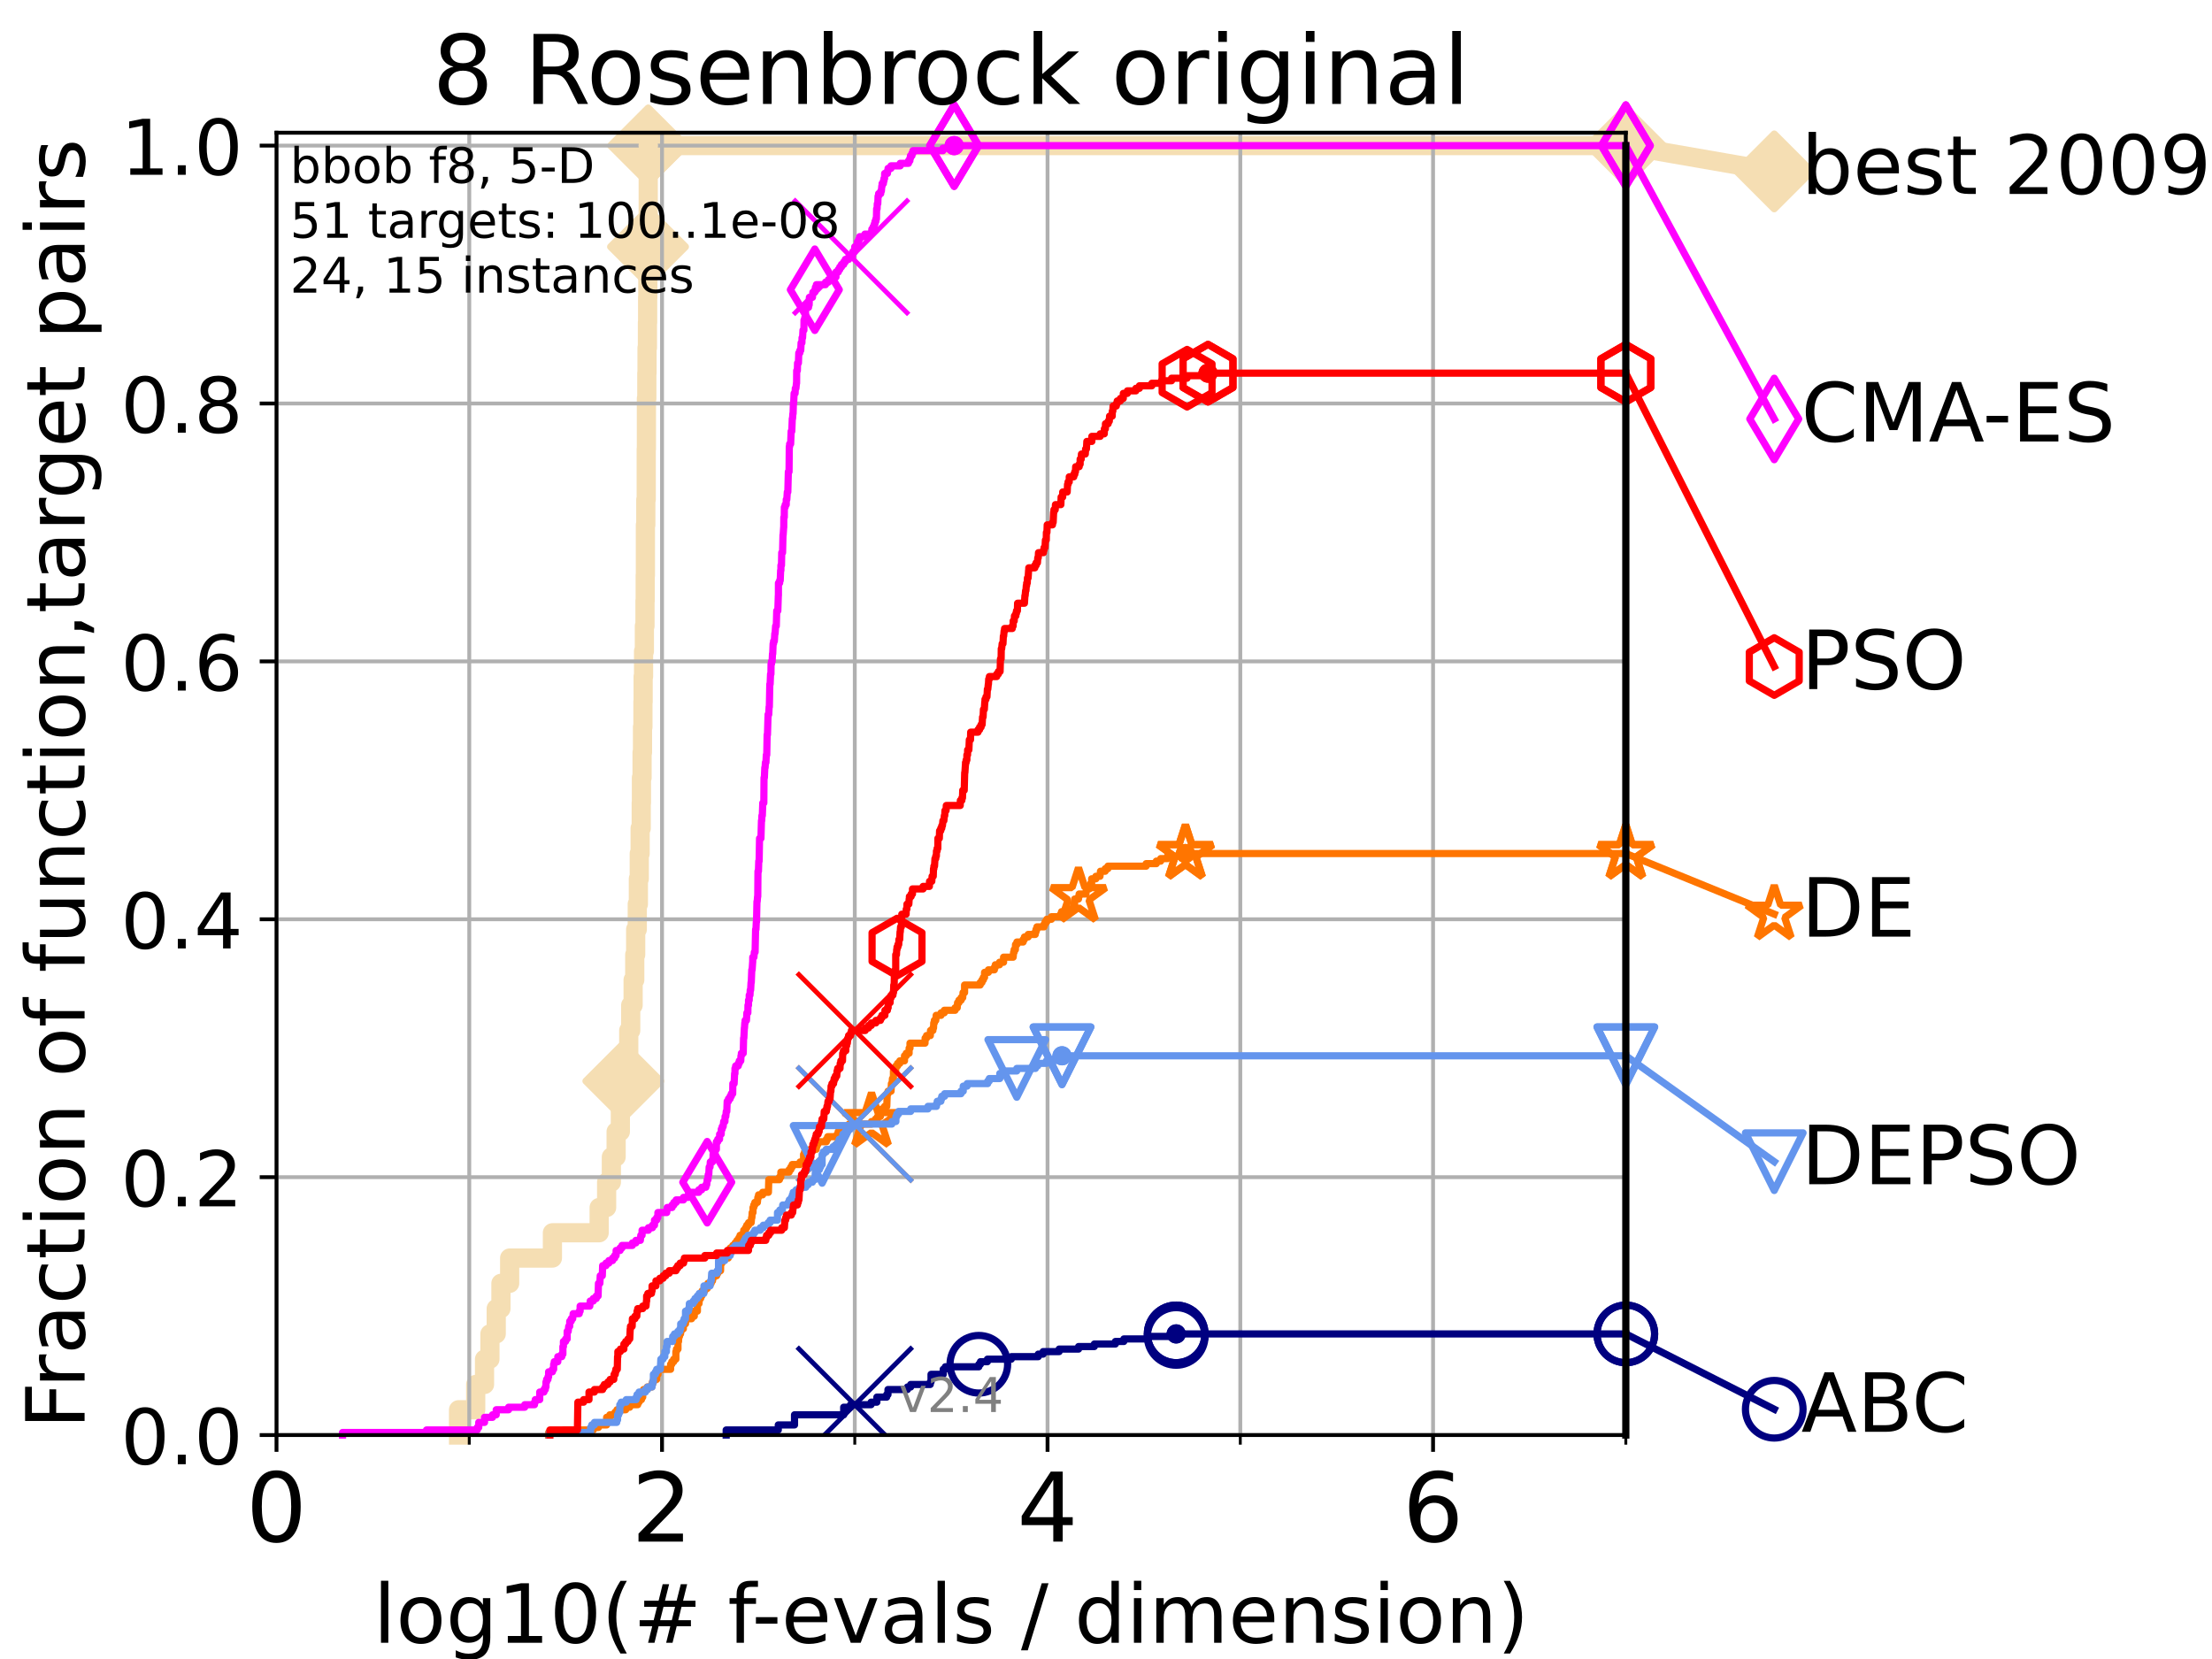 <?xml version="1.0" encoding="utf-8" standalone="no"?>
<!DOCTYPE svg PUBLIC "-//W3C//DTD SVG 1.1//EN"
  "http://www.w3.org/Graphics/SVG/1.1/DTD/svg11.dtd">
<!-- Created with matplotlib (https://matplotlib.org/) -->
<svg height="345.6pt" version="1.1" viewBox="0 0 460.8 345.6" width="460.8pt" xmlns="http://www.w3.org/2000/svg" xmlns:xlink="http://www.w3.org/1999/xlink">
 <defs>
  <style type="text/css">
*{stroke-linecap:butt;stroke-linejoin:round;}
  </style>
 </defs>
 <g id="figure_1">
  <g id="patch_1">
   <path d="M 0 345.6 
L 460.8 345.6 
L 460.8 0 
L 0 0 
z
" style="fill:#ffffff;"/>
  </g>
  <g id="axes_1">
   <g id="patch_2">
    <path d="M 57.6 298.944 
L 338.688 298.944 
L 338.688 27.648 
L 57.6 27.648 
z
" style="fill:#ffffff;"/>
   </g>
   <g id="line2d_1">
    <path d="M 95.526 298.944 
L 95.526 293.677 
L 99.098 293.677 
L 99.098 288.41 
L 100.935 288.41 
L 100.935 283.143 
L 102.06 283.143 
L 102.06 277.877 
L 103.372 277.877 
L 103.372 272.61 
L 104.355 272.61 
L 104.355 267.343 
L 106.169 267.343 
L 106.169 262.076 
L 115.077 262.076 
L 115.077 256.809 
L 124.818 256.809 
L 124.818 251.542 
L 126.372 251.542 
L 126.372 246.275 
L 127.358 246.275 
L 127.358 241.009 
L 128.351 241.009 
L 128.351 235.742 
L 129.233 235.742 
L 129.233 230.475 
L 129.853 230.475 
L 129.853 225.208 
L 130.612 225.208 
L 130.612 219.941 
L 130.979 219.941 
L 130.979 214.674 
L 131.389 214.674 
L 131.389 209.407 
L 131.889 209.407 
L 131.889 204.141 
L 132.23 204.141 
L 132.23 198.874 
L 132.423 198.874 
L 132.423 193.607 
L 132.754 193.607 
L 132.754 188.34 
L 132.987 188.34 
L 132.987 183.073 
L 133.171 183.073 
L 133.171 177.806 
L 133.353 177.806 
L 133.353 172.539 
L 133.578 172.539 
L 133.578 167.272 
L 133.623 167.272 
L 133.623 162.006 
L 133.756 162.006 
L 133.756 156.739 
L 133.844 156.739 
L 133.844 151.472 
L 133.932 151.472 
L 133.932 146.205 
L 133.976 146.205 
L 133.976 140.938 
L 134.063 140.938 
L 134.063 135.671 
L 134.236 135.671 
L 134.236 130.404 
L 134.365 130.404 
L 134.365 125.138 
L 134.407 125.138 
L 134.407 119.871 
L 134.45 119.871 
L 134.45 109.337 
L 134.535 109.337 
L 134.535 104.07 
L 134.619 104.07 
L 134.619 93.536 
L 134.661 93.536 
L 134.661 83.003 
L 134.745 83.003 
L 134.745 77.736 
L 134.787 77.736 
L 134.787 72.469 
L 134.87 72.469 
L 134.87 67.202 
L 134.912 67.202 
L 134.912 61.935 
L 134.953 61.935 
L 134.953 56.668 
L 134.994 56.668 
L 134.994 51.402 
L 135.036 51.402 
L 135.036 30.334 
L 338.688 30.334 
" style="fill:none;stroke:#f5deb3;stroke-linecap:square;stroke-width:4;"/>
   </g>
   <g id="line2d_2">
    <defs>
     <path d="M -0 7.778 
L 7.778 0 
L 0 -7.778 
L -7.778 -0 
z
" id="m6081cd066d" style="stroke:#f5deb3;stroke-linejoin:miter;stroke-width:1.5;"/>
    </defs>
    <g>
     <use style="fill:#f5deb3;stroke:#f5deb3;stroke-linejoin:miter;stroke-width:1.5;" x="129.853" xlink:href="#m6081cd066d" y="225.208"/>
     <use style="fill:#f5deb3;stroke:#f5deb3;stroke-linejoin:miter;stroke-width:1.5;" x="134.994" xlink:href="#m6081cd066d" y="51.402"/>
     <use style="fill:#f5deb3;stroke:#f5deb3;stroke-linejoin:miter;stroke-width:1.5;" x="135.036" xlink:href="#m6081cd066d" y="30.334"/>
     <use style="fill:#f5deb3;stroke:#f5deb3;stroke-linejoin:miter;stroke-width:1.5;" x="135.036" xlink:href="#m6081cd066d" y="30.334"/>
     <use style="fill:#f5deb3;stroke:#f5deb3;stroke-linejoin:miter;stroke-width:1.5;" x="338.688" xlink:href="#m6081cd066d" y="30.334"/>
    </g>
   </g>
   <g id="line2d_3">
    <path style="fill:none;stroke:#f5deb3;stroke-linecap:square;stroke-width:4;"/>
    <g/>
   </g>
   <g id="line2d_4">
    <path d="M 338.688 30.334 
L 369.608 35.706 
" style="fill:none;stroke:#f5deb3;stroke-linecap:square;stroke-width:4;"/>
    <g>
     <use style="fill:#f5deb3;stroke:#f5deb3;stroke-linejoin:miter;stroke-width:1.5;" x="338.688" xlink:href="#m6081cd066d" y="30.334"/>
     <use style="fill:#f5deb3;stroke:#f5deb3;stroke-linejoin:miter;stroke-width:1.5;" x="369.608" xlink:href="#m6081cd066d" y="35.706"/>
    </g>
   </g>
   <g id="matplotlib.axis_1">
    <g id="xtick_1">
     <g id="line2d_5">
      <path clip-path="url(#pfdbef1ce47)" d="M 57.6 298.944 
L 57.6 27.648 
" style="fill:none;stroke:#b0b0b0;stroke-linecap:square;stroke-width:0.8;"/>
     </g>
     <g id="line2d_6">
      <defs>
       <path d="M 0 0 
L 0 3.5 
" id="m3bc71865c2" style="stroke:#000000;stroke-width:0.8;"/>
      </defs>
      <g>
       <use style="stroke:#000000;stroke-width:0.8;" x="57.6" xlink:href="#m3bc71865c2" y="298.944"/>
      </g>
     </g>
     <g id="text_1">
      <!-- 0 -->
      <defs>
       <path d="M 31.781 66.406 
Q 24.172 66.406 20.328 58.906 
Q 16.5 51.422 16.5 36.375 
Q 16.5 21.391 20.328 13.891 
Q 24.172 6.391 31.781 6.391 
Q 39.453 6.391 43.281 13.891 
Q 47.125 21.391 47.125 36.375 
Q 47.125 51.422 43.281 58.906 
Q 39.453 66.406 31.781 66.406 
z
M 31.781 74.219 
Q 44.047 74.219 50.516 64.516 
Q 56.984 54.828 56.984 36.375 
Q 56.984 17.969 50.516 8.266 
Q 44.047 -1.422 31.781 -1.422 
Q 19.531 -1.422 13.062 8.266 
Q 6.594 17.969 6.594 36.375 
Q 6.594 54.828 13.062 64.516 
Q 19.531 74.219 31.781 74.219 
z
" id="DejaVuSans-48"/>
      </defs>
      <g transform="translate(51.237 321.141)scale(0.2 -0.2)">
       <use xlink:href="#DejaVuSans-48"/>
      </g>
     </g>
    </g>
    <g id="xtick_2">
     <g id="line2d_7">
      <path clip-path="url(#pfdbef1ce47)" d="M 137.911 298.944 
L 137.911 27.648 
" style="fill:none;stroke:#b0b0b0;stroke-linecap:square;stroke-width:0.8;"/>
     </g>
     <g id="line2d_8">
      <g>
       <use style="stroke:#000000;stroke-width:0.8;" x="137.911" xlink:href="#m3bc71865c2" y="298.944"/>
      </g>
     </g>
     <g id="text_2">
      <!-- 2 -->
      <defs>
       <path d="M 19.188 8.297 
L 53.609 8.297 
L 53.609 0 
L 7.328 0 
L 7.328 8.297 
Q 12.938 14.109 22.625 23.891 
Q 32.328 33.688 34.812 36.531 
Q 39.547 41.844 41.422 45.531 
Q 43.312 49.219 43.312 52.781 
Q 43.312 58.594 39.234 62.25 
Q 35.156 65.922 28.609 65.922 
Q 23.969 65.922 18.812 64.312 
Q 13.672 62.703 7.812 59.422 
L 7.812 69.391 
Q 13.766 71.781 18.938 73 
Q 24.125 74.219 28.422 74.219 
Q 39.75 74.219 46.484 68.547 
Q 53.219 62.891 53.219 53.422 
Q 53.219 48.922 51.531 44.891 
Q 49.859 40.875 45.406 35.406 
Q 44.188 33.984 37.641 27.219 
Q 31.109 20.453 19.188 8.297 
z
" id="DejaVuSans-50"/>
      </defs>
      <g transform="translate(131.548 321.141)scale(0.2 -0.2)">
       <use xlink:href="#DejaVuSans-50"/>
      </g>
     </g>
    </g>
    <g id="xtick_3">
     <g id="line2d_9">
      <path clip-path="url(#pfdbef1ce47)" d="M 218.222 298.944 
L 218.222 27.648 
" style="fill:none;stroke:#b0b0b0;stroke-linecap:square;stroke-width:0.8;"/>
     </g>
     <g id="line2d_10">
      <g>
       <use style="stroke:#000000;stroke-width:0.8;" x="218.222" xlink:href="#m3bc71865c2" y="298.944"/>
      </g>
     </g>
     <g id="text_3">
      <!-- 4 -->
      <defs>
       <path d="M 37.797 64.312 
L 12.891 25.391 
L 37.797 25.391 
z
M 35.203 72.906 
L 47.609 72.906 
L 47.609 25.391 
L 58.016 25.391 
L 58.016 17.188 
L 47.609 17.188 
L 47.609 0 
L 37.797 0 
L 37.797 17.188 
L 4.891 17.188 
L 4.891 26.703 
z
" id="DejaVuSans-52"/>
      </defs>
      <g transform="translate(211.859 321.141)scale(0.2 -0.2)">
       <use xlink:href="#DejaVuSans-52"/>
      </g>
     </g>
    </g>
    <g id="xtick_4">
     <g id="line2d_11">
      <path clip-path="url(#pfdbef1ce47)" d="M 298.533 298.944 
L 298.533 27.648 
" style="fill:none;stroke:#b0b0b0;stroke-linecap:square;stroke-width:0.8;"/>
     </g>
     <g id="line2d_12">
      <g>
       <use style="stroke:#000000;stroke-width:0.8;" x="298.533" xlink:href="#m3bc71865c2" y="298.944"/>
      </g>
     </g>
     <g id="text_4">
      <!-- 6 -->
      <defs>
       <path d="M 33.016 40.375 
Q 26.375 40.375 22.484 35.828 
Q 18.609 31.297 18.609 23.391 
Q 18.609 15.531 22.484 10.953 
Q 26.375 6.391 33.016 6.391 
Q 39.656 6.391 43.531 10.953 
Q 47.406 15.531 47.406 23.391 
Q 47.406 31.297 43.531 35.828 
Q 39.656 40.375 33.016 40.375 
z
M 52.594 71.297 
L 52.594 62.312 
Q 48.875 64.062 45.094 64.984 
Q 41.312 65.922 37.594 65.922 
Q 27.828 65.922 22.672 59.328 
Q 17.531 52.734 16.797 39.406 
Q 19.672 43.656 24.016 45.922 
Q 28.375 48.188 33.594 48.188 
Q 44.578 48.188 50.953 41.516 
Q 57.328 34.859 57.328 23.391 
Q 57.328 12.156 50.688 5.359 
Q 44.047 -1.422 33.016 -1.422 
Q 20.359 -1.422 13.672 8.266 
Q 6.984 17.969 6.984 36.375 
Q 6.984 53.656 15.188 63.938 
Q 23.391 74.219 37.203 74.219 
Q 40.922 74.219 44.703 73.484 
Q 48.484 72.75 52.594 71.297 
z
" id="DejaVuSans-54"/>
      </defs>
      <g transform="translate(292.17 321.141)scale(0.2 -0.2)">
       <use xlink:href="#DejaVuSans-54"/>
      </g>
     </g>
    </g>
    <g id="xtick_5">
     <g id="line2d_13">
      <path clip-path="url(#pfdbef1ce47)" d="M 97.755 298.944 
L 97.755 27.648 
" style="fill:none;stroke:#b0b0b0;stroke-linecap:square;stroke-width:0.8;"/>
     </g>
     <g id="line2d_14">
      <defs>
       <path d="M 0 0 
L 0 2 
" id="m7d87b61b41" style="stroke:#000000;stroke-width:0.6;"/>
      </defs>
      <g>
       <use style="stroke:#000000;stroke-width:0.6;" x="97.755" xlink:href="#m7d87b61b41" y="298.944"/>
      </g>
     </g>
    </g>
    <g id="xtick_6">
     <g id="line2d_15">
      <path clip-path="url(#pfdbef1ce47)" d="M 178.066 298.944 
L 178.066 27.648 
" style="fill:none;stroke:#b0b0b0;stroke-linecap:square;stroke-width:0.8;"/>
     </g>
     <g id="line2d_16">
      <g>
       <use style="stroke:#000000;stroke-width:0.6;" x="178.066" xlink:href="#m7d87b61b41" y="298.944"/>
      </g>
     </g>
    </g>
    <g id="xtick_7">
     <g id="line2d_17">
      <path clip-path="url(#pfdbef1ce47)" d="M 258.377 298.944 
L 258.377 27.648 
" style="fill:none;stroke:#b0b0b0;stroke-linecap:square;stroke-width:0.8;"/>
     </g>
     <g id="line2d_18">
      <g>
       <use style="stroke:#000000;stroke-width:0.6;" x="258.377" xlink:href="#m7d87b61b41" y="298.944"/>
      </g>
     </g>
    </g>
    <g id="xtick_8">
     <g id="line2d_19">
      <path clip-path="url(#pfdbef1ce47)" d="M 338.688 298.944 
L 338.688 27.648 
" style="fill:none;stroke:#b0b0b0;stroke-linecap:square;stroke-width:0.8;"/>
     </g>
     <g id="line2d_20">
      <g>
       <use style="stroke:#000000;stroke-width:0.6;" x="338.688" xlink:href="#m7d87b61b41" y="298.944"/>
      </g>
     </g>
    </g>
    <g id="text_5">
     <!-- log10(# f-evals / dimension) -->
     <defs>
      <path d="M 9.422 75.984 
L 18.406 75.984 
L 18.406 0 
L 9.422 0 
z
" id="DejaVuSans-108"/>
      <path d="M 30.609 48.391 
Q 23.391 48.391 19.188 42.75 
Q 14.984 37.109 14.984 27.297 
Q 14.984 17.484 19.156 11.844 
Q 23.344 6.203 30.609 6.203 
Q 37.797 6.203 41.984 11.859 
Q 46.188 17.531 46.188 27.297 
Q 46.188 37.016 41.984 42.703 
Q 37.797 48.391 30.609 48.391 
z
M 30.609 56 
Q 42.328 56 49.016 48.375 
Q 55.719 40.766 55.719 27.297 
Q 55.719 13.875 49.016 6.219 
Q 42.328 -1.422 30.609 -1.422 
Q 18.844 -1.422 12.172 6.219 
Q 5.516 13.875 5.516 27.297 
Q 5.516 40.766 12.172 48.375 
Q 18.844 56 30.609 56 
z
" id="DejaVuSans-111"/>
      <path d="M 45.406 27.984 
Q 45.406 37.75 41.375 43.109 
Q 37.359 48.484 30.078 48.484 
Q 22.859 48.484 18.828 43.109 
Q 14.797 37.75 14.797 27.984 
Q 14.797 18.266 18.828 12.891 
Q 22.859 7.516 30.078 7.516 
Q 37.359 7.516 41.375 12.891 
Q 45.406 18.266 45.406 27.984 
z
M 54.391 6.781 
Q 54.391 -7.172 48.188 -13.984 
Q 42 -20.797 29.203 -20.797 
Q 24.469 -20.797 20.266 -20.094 
Q 16.062 -19.391 12.109 -17.922 
L 12.109 -9.188 
Q 16.062 -11.328 19.922 -12.344 
Q 23.781 -13.375 27.781 -13.375 
Q 36.625 -13.375 41.016 -8.766 
Q 45.406 -4.156 45.406 5.172 
L 45.406 9.625 
Q 42.625 4.781 38.281 2.391 
Q 33.938 0 27.875 0 
Q 17.828 0 11.672 7.656 
Q 5.516 15.328 5.516 27.984 
Q 5.516 40.672 11.672 48.328 
Q 17.828 56 27.875 56 
Q 33.938 56 38.281 53.609 
Q 42.625 51.219 45.406 46.391 
L 45.406 54.688 
L 54.391 54.688 
z
" id="DejaVuSans-103"/>
      <path d="M 12.406 8.297 
L 28.516 8.297 
L 28.516 63.922 
L 10.984 60.406 
L 10.984 69.391 
L 28.422 72.906 
L 38.281 72.906 
L 38.281 8.297 
L 54.391 8.297 
L 54.391 0 
L 12.406 0 
z
" id="DejaVuSans-49"/>
      <path d="M 31 75.875 
Q 24.469 64.656 21.281 53.656 
Q 18.109 42.672 18.109 31.391 
Q 18.109 20.125 21.312 9.062 
Q 24.516 -2 31 -13.188 
L 23.188 -13.188 
Q 15.875 -1.703 12.234 9.375 
Q 8.594 20.453 8.594 31.391 
Q 8.594 42.281 12.203 53.312 
Q 15.828 64.359 23.188 75.875 
z
" id="DejaVuSans-40"/>
      <path d="M 51.125 44 
L 36.922 44 
L 32.812 27.688 
L 47.125 27.688 
z
M 43.797 71.781 
L 38.719 51.516 
L 52.984 51.516 
L 58.109 71.781 
L 65.922 71.781 
L 60.891 51.516 
L 76.125 51.516 
L 76.125 44 
L 58.984 44 
L 54.984 27.688 
L 70.516 27.688 
L 70.516 20.219 
L 53.078 20.219 
L 48 0 
L 40.188 0 
L 45.219 20.219 
L 30.906 20.219 
L 25.875 0 
L 18.016 0 
L 23.094 20.219 
L 7.719 20.219 
L 7.719 27.688 
L 24.906 27.688 
L 29 44 
L 13.281 44 
L 13.281 51.516 
L 30.906 51.516 
L 35.891 71.781 
z
" id="DejaVuSans-35"/>
      <path id="DejaVuSans-32"/>
      <path d="M 37.109 75.984 
L 37.109 68.5 
L 28.516 68.5 
Q 23.688 68.5 21.797 66.547 
Q 19.922 64.594 19.922 59.516 
L 19.922 54.688 
L 34.719 54.688 
L 34.719 47.703 
L 19.922 47.703 
L 19.922 0 
L 10.891 0 
L 10.891 47.703 
L 2.297 47.703 
L 2.297 54.688 
L 10.891 54.688 
L 10.891 58.5 
Q 10.891 67.625 15.141 71.797 
Q 19.391 75.984 28.609 75.984 
z
" id="DejaVuSans-102"/>
      <path d="M 4.891 31.391 
L 31.203 31.391 
L 31.203 23.391 
L 4.891 23.391 
z
" id="DejaVuSans-45"/>
      <path d="M 56.203 29.594 
L 56.203 25.203 
L 14.891 25.203 
Q 15.484 15.922 20.484 11.062 
Q 25.484 6.203 34.422 6.203 
Q 39.594 6.203 44.453 7.469 
Q 49.312 8.734 54.109 11.281 
L 54.109 2.781 
Q 49.266 0.734 44.188 -0.344 
Q 39.109 -1.422 33.891 -1.422 
Q 20.797 -1.422 13.156 6.188 
Q 5.516 13.812 5.516 26.812 
Q 5.516 40.234 12.766 48.109 
Q 20.016 56 32.328 56 
Q 43.359 56 49.781 48.891 
Q 56.203 41.797 56.203 29.594 
z
M 47.219 32.234 
Q 47.125 39.594 43.094 43.984 
Q 39.062 48.391 32.422 48.391 
Q 24.906 48.391 20.391 44.141 
Q 15.875 39.891 15.188 32.172 
z
" id="DejaVuSans-101"/>
      <path d="M 2.984 54.688 
L 12.5 54.688 
L 29.594 8.797 
L 46.688 54.688 
L 56.203 54.688 
L 35.688 0 
L 23.484 0 
z
" id="DejaVuSans-118"/>
      <path d="M 34.281 27.484 
Q 23.391 27.484 19.188 25 
Q 14.984 22.516 14.984 16.5 
Q 14.984 11.719 18.141 8.906 
Q 21.297 6.109 26.703 6.109 
Q 34.188 6.109 38.703 11.406 
Q 43.219 16.703 43.219 25.484 
L 43.219 27.484 
z
M 52.203 31.203 
L 52.203 0 
L 43.219 0 
L 43.219 8.297 
Q 40.141 3.328 35.547 0.953 
Q 30.953 -1.422 24.312 -1.422 
Q 15.922 -1.422 10.953 3.297 
Q 6 8.016 6 15.922 
Q 6 25.141 12.172 29.828 
Q 18.359 34.516 30.609 34.516 
L 43.219 34.516 
L 43.219 35.406 
Q 43.219 41.609 39.141 45 
Q 35.062 48.391 27.688 48.391 
Q 23 48.391 18.547 47.266 
Q 14.109 46.141 10.016 43.891 
L 10.016 52.203 
Q 14.938 54.109 19.578 55.047 
Q 24.219 56 28.609 56 
Q 40.484 56 46.344 49.844 
Q 52.203 43.703 52.203 31.203 
z
" id="DejaVuSans-97"/>
      <path d="M 44.281 53.078 
L 44.281 44.578 
Q 40.484 46.531 36.375 47.5 
Q 32.281 48.484 27.875 48.484 
Q 21.188 48.484 17.844 46.438 
Q 14.5 44.391 14.5 40.281 
Q 14.5 37.156 16.891 35.375 
Q 19.281 33.594 26.516 31.984 
L 29.594 31.297 
Q 39.156 29.25 43.188 25.516 
Q 47.219 21.781 47.219 15.094 
Q 47.219 7.469 41.188 3.016 
Q 35.156 -1.422 24.609 -1.422 
Q 20.219 -1.422 15.453 -0.562 
Q 10.688 0.297 5.422 2 
L 5.422 11.281 
Q 10.406 8.688 15.234 7.391 
Q 20.062 6.109 24.812 6.109 
Q 31.156 6.109 34.562 8.281 
Q 37.984 10.453 37.984 14.406 
Q 37.984 18.062 35.516 20.016 
Q 33.062 21.969 24.703 23.781 
L 21.578 24.516 
Q 13.234 26.266 9.516 29.906 
Q 5.812 33.547 5.812 39.891 
Q 5.812 47.609 11.281 51.797 
Q 16.75 56 26.812 56 
Q 31.781 56 36.172 55.266 
Q 40.578 54.547 44.281 53.078 
z
" id="DejaVuSans-115"/>
      <path d="M 25.391 72.906 
L 33.688 72.906 
L 8.297 -9.281 
L 0 -9.281 
z
" id="DejaVuSans-47"/>
      <path d="M 45.406 46.391 
L 45.406 75.984 
L 54.391 75.984 
L 54.391 0 
L 45.406 0 
L 45.406 8.203 
Q 42.578 3.328 38.25 0.953 
Q 33.938 -1.422 27.875 -1.422 
Q 17.969 -1.422 11.734 6.484 
Q 5.516 14.406 5.516 27.297 
Q 5.516 40.188 11.734 48.094 
Q 17.969 56 27.875 56 
Q 33.938 56 38.25 53.625 
Q 42.578 51.266 45.406 46.391 
z
M 14.797 27.297 
Q 14.797 17.391 18.875 11.75 
Q 22.953 6.109 30.078 6.109 
Q 37.203 6.109 41.297 11.75 
Q 45.406 17.391 45.406 27.297 
Q 45.406 37.203 41.297 42.844 
Q 37.203 48.484 30.078 48.484 
Q 22.953 48.484 18.875 42.844 
Q 14.797 37.203 14.797 27.297 
z
" id="DejaVuSans-100"/>
      <path d="M 9.422 54.688 
L 18.406 54.688 
L 18.406 0 
L 9.422 0 
z
M 9.422 75.984 
L 18.406 75.984 
L 18.406 64.594 
L 9.422 64.594 
z
" id="DejaVuSans-105"/>
      <path d="M 52 44.188 
Q 55.375 50.25 60.062 53.125 
Q 64.75 56 71.094 56 
Q 79.641 56 84.281 50.016 
Q 88.922 44.047 88.922 33.016 
L 88.922 0 
L 79.891 0 
L 79.891 32.719 
Q 79.891 40.578 77.094 44.375 
Q 74.312 48.188 68.609 48.188 
Q 61.625 48.188 57.562 43.547 
Q 53.516 38.922 53.516 30.906 
L 53.516 0 
L 44.484 0 
L 44.484 32.719 
Q 44.484 40.625 41.703 44.406 
Q 38.922 48.188 33.109 48.188 
Q 26.219 48.188 22.156 43.531 
Q 18.109 38.875 18.109 30.906 
L 18.109 0 
L 9.078 0 
L 9.078 54.688 
L 18.109 54.688 
L 18.109 46.188 
Q 21.188 51.219 25.484 53.609 
Q 29.781 56 35.688 56 
Q 41.656 56 45.828 52.969 
Q 50 49.953 52 44.188 
z
" id="DejaVuSans-109"/>
      <path d="M 54.891 33.016 
L 54.891 0 
L 45.906 0 
L 45.906 32.719 
Q 45.906 40.484 42.875 44.328 
Q 39.844 48.188 33.797 48.188 
Q 26.516 48.188 22.312 43.547 
Q 18.109 38.922 18.109 30.906 
L 18.109 0 
L 9.078 0 
L 9.078 54.688 
L 18.109 54.688 
L 18.109 46.188 
Q 21.344 51.125 25.703 53.562 
Q 30.078 56 35.797 56 
Q 45.219 56 50.047 50.172 
Q 54.891 44.344 54.891 33.016 
z
" id="DejaVuSans-110"/>
      <path d="M 8.016 75.875 
L 15.828 75.875 
Q 23.141 64.359 26.781 53.312 
Q 30.422 42.281 30.422 31.391 
Q 30.422 20.453 26.781 9.375 
Q 23.141 -1.703 15.828 -13.188 
L 8.016 -13.188 
Q 14.5 -2 17.703 9.062 
Q 20.906 20.125 20.906 31.391 
Q 20.906 42.672 17.703 53.656 
Q 14.5 64.656 8.016 75.875 
z
" id="DejaVuSans-41"/>
     </defs>
     <g transform="translate(77.764 342.218)scale(0.17 -0.17)">
      <use xlink:href="#DejaVuSans-108"/>
      <use x="27.783" xlink:href="#DejaVuSans-111"/>
      <use x="88.965" xlink:href="#DejaVuSans-103"/>
      <use x="152.441" xlink:href="#DejaVuSans-49"/>
      <use x="216.064" xlink:href="#DejaVuSans-48"/>
      <use x="279.688" xlink:href="#DejaVuSans-40"/>
      <use x="318.701" xlink:href="#DejaVuSans-35"/>
      <use x="402.49" xlink:href="#DejaVuSans-32"/>
      <use x="434.277" xlink:href="#DejaVuSans-102"/>
      <use x="463.982" xlink:href="#DejaVuSans-45"/>
      <use x="500.066" xlink:href="#DejaVuSans-101"/>
      <use x="561.59" xlink:href="#DejaVuSans-118"/>
      <use x="620.77" xlink:href="#DejaVuSans-97"/>
      <use x="682.049" xlink:href="#DejaVuSans-108"/>
      <use x="709.832" xlink:href="#DejaVuSans-115"/>
      <use x="761.932" xlink:href="#DejaVuSans-32"/>
      <use x="793.719" xlink:href="#DejaVuSans-47"/>
      <use x="827.41" xlink:href="#DejaVuSans-32"/>
      <use x="859.197" xlink:href="#DejaVuSans-100"/>
      <use x="922.674" xlink:href="#DejaVuSans-105"/>
      <use x="950.457" xlink:href="#DejaVuSans-109"/>
      <use x="1047.869" xlink:href="#DejaVuSans-101"/>
      <use x="1109.393" xlink:href="#DejaVuSans-110"/>
      <use x="1172.771" xlink:href="#DejaVuSans-115"/>
      <use x="1224.871" xlink:href="#DejaVuSans-105"/>
      <use x="1252.654" xlink:href="#DejaVuSans-111"/>
      <use x="1313.836" xlink:href="#DejaVuSans-110"/>
      <use x="1377.215" xlink:href="#DejaVuSans-41"/>
     </g>
    </g>
   </g>
   <g id="matplotlib.axis_2">
    <g id="ytick_1">
     <g id="line2d_21">
      <path clip-path="url(#pfdbef1ce47)" d="M 57.6 298.944 
L 338.688 298.944 
" style="fill:none;stroke:#b0b0b0;stroke-linecap:square;stroke-width:0.8;"/>
     </g>
     <g id="line2d_22">
      <defs>
       <path d="M 0 0 
L -3.5 0 
" id="mfe55fffdad" style="stroke:#000000;stroke-width:0.8;"/>
      </defs>
      <g>
       <use style="stroke:#000000;stroke-width:0.8;" x="57.6" xlink:href="#mfe55fffdad" y="298.944"/>
      </g>
     </g>
     <g id="text_6">
      <!-- 0.0 -->
      <defs>
       <path d="M 10.688 12.406 
L 21 12.406 
L 21 0 
L 10.688 0 
z
" id="DejaVuSans-46"/>
      </defs>
      <g transform="translate(25.155 305.023)scale(0.16 -0.16)">
       <use xlink:href="#DejaVuSans-48"/>
       <use x="63.623" xlink:href="#DejaVuSans-46"/>
       <use x="95.41" xlink:href="#DejaVuSans-48"/>
      </g>
     </g>
    </g>
    <g id="ytick_2">
     <g id="line2d_23">
      <path clip-path="url(#pfdbef1ce47)" d="M 57.6 245.222 
L 338.688 245.222 
" style="fill:none;stroke:#b0b0b0;stroke-linecap:square;stroke-width:0.8;"/>
     </g>
     <g id="line2d_24">
      <g>
       <use style="stroke:#000000;stroke-width:0.8;" x="57.6" xlink:href="#mfe55fffdad" y="245.222"/>
      </g>
     </g>
     <g id="text_7">
      <!-- 0.2 -->
      <g transform="translate(25.155 251.301)scale(0.16 -0.16)">
       <use xlink:href="#DejaVuSans-48"/>
       <use x="63.623" xlink:href="#DejaVuSans-46"/>
       <use x="95.41" xlink:href="#DejaVuSans-50"/>
      </g>
     </g>
    </g>
    <g id="ytick_3">
     <g id="line2d_25">
      <path clip-path="url(#pfdbef1ce47)" d="M 57.6 191.5 
L 338.688 191.5 
" style="fill:none;stroke:#b0b0b0;stroke-linecap:square;stroke-width:0.8;"/>
     </g>
     <g id="line2d_26">
      <g>
       <use style="stroke:#000000;stroke-width:0.8;" x="57.6" xlink:href="#mfe55fffdad" y="191.5"/>
      </g>
     </g>
     <g id="text_8">
      <!-- 0.4 -->
      <g transform="translate(25.155 197.579)scale(0.16 -0.16)">
       <use xlink:href="#DejaVuSans-48"/>
       <use x="63.623" xlink:href="#DejaVuSans-46"/>
       <use x="95.41" xlink:href="#DejaVuSans-52"/>
      </g>
     </g>
    </g>
    <g id="ytick_4">
     <g id="line2d_27">
      <path clip-path="url(#pfdbef1ce47)" d="M 57.6 137.778 
L 338.688 137.778 
" style="fill:none;stroke:#b0b0b0;stroke-linecap:square;stroke-width:0.8;"/>
     </g>
     <g id="line2d_28">
      <g>
       <use style="stroke:#000000;stroke-width:0.8;" x="57.6" xlink:href="#mfe55fffdad" y="137.778"/>
      </g>
     </g>
     <g id="text_9">
      <!-- 0.6 -->
      <g transform="translate(25.155 143.857)scale(0.16 -0.16)">
       <use xlink:href="#DejaVuSans-48"/>
       <use x="63.623" xlink:href="#DejaVuSans-46"/>
       <use x="95.41" xlink:href="#DejaVuSans-54"/>
      </g>
     </g>
    </g>
    <g id="ytick_5">
     <g id="line2d_29">
      <path clip-path="url(#pfdbef1ce47)" d="M 57.6 84.056 
L 338.688 84.056 
" style="fill:none;stroke:#b0b0b0;stroke-linecap:square;stroke-width:0.8;"/>
     </g>
     <g id="line2d_30">
      <g>
       <use style="stroke:#000000;stroke-width:0.8;" x="57.6" xlink:href="#mfe55fffdad" y="84.056"/>
      </g>
     </g>
     <g id="text_10">
      <!-- 0.8 -->
      <defs>
       <path d="M 31.781 34.625 
Q 24.75 34.625 20.719 30.859 
Q 16.703 27.094 16.703 20.516 
Q 16.703 13.922 20.719 10.156 
Q 24.75 6.391 31.781 6.391 
Q 38.812 6.391 42.859 10.172 
Q 46.922 13.969 46.922 20.516 
Q 46.922 27.094 42.891 30.859 
Q 38.875 34.625 31.781 34.625 
z
M 21.922 38.812 
Q 15.578 40.375 12.031 44.719 
Q 8.5 49.078 8.5 55.328 
Q 8.5 64.062 14.719 69.141 
Q 20.953 74.219 31.781 74.219 
Q 42.672 74.219 48.875 69.141 
Q 55.078 64.062 55.078 55.328 
Q 55.078 49.078 51.531 44.719 
Q 48 40.375 41.703 38.812 
Q 48.828 37.156 52.797 32.312 
Q 56.781 27.484 56.781 20.516 
Q 56.781 9.906 50.312 4.234 
Q 43.844 -1.422 31.781 -1.422 
Q 19.734 -1.422 13.25 4.234 
Q 6.781 9.906 6.781 20.516 
Q 6.781 27.484 10.781 32.312 
Q 14.797 37.156 21.922 38.812 
z
M 18.312 54.391 
Q 18.312 48.734 21.844 45.562 
Q 25.391 42.391 31.781 42.391 
Q 38.141 42.391 41.719 45.562 
Q 45.312 48.734 45.312 54.391 
Q 45.312 60.062 41.719 63.234 
Q 38.141 66.406 31.781 66.406 
Q 25.391 66.406 21.844 63.234 
Q 18.312 60.062 18.312 54.391 
z
" id="DejaVuSans-56"/>
      </defs>
      <g transform="translate(25.155 90.135)scale(0.16 -0.16)">
       <use xlink:href="#DejaVuSans-48"/>
       <use x="63.623" xlink:href="#DejaVuSans-46"/>
       <use x="95.41" xlink:href="#DejaVuSans-56"/>
      </g>
     </g>
    </g>
    <g id="ytick_6">
     <g id="line2d_31">
      <path clip-path="url(#pfdbef1ce47)" d="M 57.6 30.334 
L 338.688 30.334 
" style="fill:none;stroke:#b0b0b0;stroke-linecap:square;stroke-width:0.8;"/>
     </g>
     <g id="line2d_32">
      <g>
       <use style="stroke:#000000;stroke-width:0.8;" x="57.6" xlink:href="#mfe55fffdad" y="30.334"/>
      </g>
     </g>
     <g id="text_11">
      <!-- 1.0 -->
      <g transform="translate(25.155 36.413)scale(0.16 -0.16)">
       <use xlink:href="#DejaVuSans-49"/>
       <use x="63.623" xlink:href="#DejaVuSans-46"/>
       <use x="95.41" xlink:href="#DejaVuSans-48"/>
      </g>
     </g>
    </g>
    <g id="text_12">
     <!-- Fraction of function,target pairs -->
     <defs>
      <path d="M 9.812 72.906 
L 51.703 72.906 
L 51.703 64.594 
L 19.672 64.594 
L 19.672 43.109 
L 48.578 43.109 
L 48.578 34.812 
L 19.672 34.812 
L 19.672 0 
L 9.812 0 
z
" id="DejaVuSans-70"/>
      <path d="M 41.109 46.297 
Q 39.594 47.172 37.812 47.578 
Q 36.031 48 33.891 48 
Q 26.266 48 22.188 43.047 
Q 18.109 38.094 18.109 28.812 
L 18.109 0 
L 9.078 0 
L 9.078 54.688 
L 18.109 54.688 
L 18.109 46.188 
Q 20.953 51.172 25.484 53.578 
Q 30.031 56 36.531 56 
Q 37.453 56 38.578 55.875 
Q 39.703 55.766 41.062 55.516 
z
" id="DejaVuSans-114"/>
      <path d="M 48.781 52.594 
L 48.781 44.188 
Q 44.969 46.297 41.141 47.344 
Q 37.312 48.391 33.406 48.391 
Q 24.656 48.391 19.812 42.844 
Q 14.984 37.312 14.984 27.297 
Q 14.984 17.281 19.812 11.734 
Q 24.656 6.203 33.406 6.203 
Q 37.312 6.203 41.141 7.25 
Q 44.969 8.297 48.781 10.406 
L 48.781 2.094 
Q 45.016 0.344 40.984 -0.531 
Q 36.969 -1.422 32.422 -1.422 
Q 20.062 -1.422 12.781 6.344 
Q 5.516 14.109 5.516 27.297 
Q 5.516 40.672 12.859 48.328 
Q 20.219 56 33.016 56 
Q 37.156 56 41.109 55.141 
Q 45.062 54.297 48.781 52.594 
z
" id="DejaVuSans-99"/>
      <path d="M 18.312 70.219 
L 18.312 54.688 
L 36.812 54.688 
L 36.812 47.703 
L 18.312 47.703 
L 18.312 18.016 
Q 18.312 11.328 20.141 9.422 
Q 21.969 7.516 27.594 7.516 
L 36.812 7.516 
L 36.812 0 
L 27.594 0 
Q 17.188 0 13.234 3.875 
Q 9.281 7.766 9.281 18.016 
L 9.281 47.703 
L 2.688 47.703 
L 2.688 54.688 
L 9.281 54.688 
L 9.281 70.219 
z
" id="DejaVuSans-116"/>
      <path d="M 8.5 21.578 
L 8.5 54.688 
L 17.484 54.688 
L 17.484 21.922 
Q 17.484 14.156 20.5 10.266 
Q 23.531 6.391 29.594 6.391 
Q 36.859 6.391 41.078 11.031 
Q 45.312 15.672 45.312 23.688 
L 45.312 54.688 
L 54.297 54.688 
L 54.297 0 
L 45.312 0 
L 45.312 8.406 
Q 42.047 3.422 37.719 1 
Q 33.406 -1.422 27.688 -1.422 
Q 18.266 -1.422 13.375 4.438 
Q 8.5 10.297 8.5 21.578 
z
M 31.109 56 
z
" id="DejaVuSans-117"/>
      <path d="M 11.719 12.406 
L 22.016 12.406 
L 22.016 4 
L 14.016 -11.625 
L 7.719 -11.625 
L 11.719 4 
z
" id="DejaVuSans-44"/>
      <path d="M 18.109 8.203 
L 18.109 -20.797 
L 9.078 -20.797 
L 9.078 54.688 
L 18.109 54.688 
L 18.109 46.391 
Q 20.953 51.266 25.266 53.625 
Q 29.594 56 35.594 56 
Q 45.562 56 51.781 48.094 
Q 58.016 40.188 58.016 27.297 
Q 58.016 14.406 51.781 6.484 
Q 45.562 -1.422 35.594 -1.422 
Q 29.594 -1.422 25.266 0.953 
Q 20.953 3.328 18.109 8.203 
z
M 48.688 27.297 
Q 48.688 37.203 44.609 42.844 
Q 40.531 48.484 33.406 48.484 
Q 26.266 48.484 22.188 42.844 
Q 18.109 37.203 18.109 27.297 
Q 18.109 17.391 22.188 11.75 
Q 26.266 6.109 33.406 6.109 
Q 40.531 6.109 44.609 11.75 
Q 48.688 17.391 48.688 27.297 
z
" id="DejaVuSans-112"/>
     </defs>
     <g transform="translate(17.62 297.681)rotate(-90)scale(0.17 -0.17)">
      <use xlink:href="#DejaVuSans-70"/>
      <use x="50.27" xlink:href="#DejaVuSans-114"/>
      <use x="91.383" xlink:href="#DejaVuSans-97"/>
      <use x="152.662" xlink:href="#DejaVuSans-99"/>
      <use x="207.643" xlink:href="#DejaVuSans-116"/>
      <use x="246.852" xlink:href="#DejaVuSans-105"/>
      <use x="274.635" xlink:href="#DejaVuSans-111"/>
      <use x="335.816" xlink:href="#DejaVuSans-110"/>
      <use x="399.195" xlink:href="#DejaVuSans-32"/>
      <use x="430.982" xlink:href="#DejaVuSans-111"/>
      <use x="492.164" xlink:href="#DejaVuSans-102"/>
      <use x="527.369" xlink:href="#DejaVuSans-32"/>
      <use x="559.156" xlink:href="#DejaVuSans-102"/>
      <use x="594.361" xlink:href="#DejaVuSans-117"/>
      <use x="657.74" xlink:href="#DejaVuSans-110"/>
      <use x="721.119" xlink:href="#DejaVuSans-99"/>
      <use x="776.1" xlink:href="#DejaVuSans-116"/>
      <use x="815.309" xlink:href="#DejaVuSans-105"/>
      <use x="843.092" xlink:href="#DejaVuSans-111"/>
      <use x="904.273" xlink:href="#DejaVuSans-110"/>
      <use x="967.652" xlink:href="#DejaVuSans-44"/>
      <use x="999.439" xlink:href="#DejaVuSans-116"/>
      <use x="1038.648" xlink:href="#DejaVuSans-97"/>
      <use x="1099.928" xlink:href="#DejaVuSans-114"/>
      <use x="1139.291" xlink:href="#DejaVuSans-103"/>
      <use x="1202.768" xlink:href="#DejaVuSans-101"/>
      <use x="1264.291" xlink:href="#DejaVuSans-116"/>
      <use x="1303.5" xlink:href="#DejaVuSans-32"/>
      <use x="1335.287" xlink:href="#DejaVuSans-112"/>
      <use x="1398.764" xlink:href="#DejaVuSans-97"/>
      <use x="1460.043" xlink:href="#DejaVuSans-105"/>
      <use x="1487.826" xlink:href="#DejaVuSans-114"/>
      <use x="1528.939" xlink:href="#DejaVuSans-115"/>
     </g>
    </g>
   </g>
   <g id="line2d_33">
    <defs>
     <path d="M 0 1.5 
C 0.398 1.5 0.779 1.342 1.061 1.061 
C 1.342 0.779 1.5 0.398 1.5 0 
C 1.5 -0.398 1.342 -0.779 1.061 -1.061 
C 0.779 -1.342 0.398 -1.5 0 -1.5 
C -0.398 -1.5 -0.779 -1.342 -1.061 -1.061 
C -1.342 -0.779 -1.5 -0.398 -1.5 0 
C -1.5 0.398 -1.342 0.779 -1.061 1.061 
C -0.779 1.342 -0.398 1.5 0 1.5 
z
" id="mf085b6e119" style="stroke:#f5deb3;"/>
    </defs>
    <g>
     <use style="fill:#f5deb3;stroke:#f5deb3;" x="135.036" xlink:href="#mf085b6e119" y="30.334"/>
     <use style="fill:#f5deb3;stroke:#f5deb3;" x="135.036" xlink:href="#mf085b6e119" y="30.334"/>
    </g>
   </g>
   <g id="line2d_34">
    <defs>
     <path d="M 0 1.5 
C 0.398 1.5 0.779 1.342 1.061 1.061 
C 1.342 0.779 1.5 0.398 1.5 0 
C 1.5 -0.398 1.342 -0.779 1.061 -1.061 
C 0.779 -1.342 0.398 -1.5 0 -1.5 
C -0.398 -1.5 -0.779 -1.342 -1.061 -1.061 
C -1.342 -0.779 -1.5 -0.398 -1.5 0 
C -1.5 0.398 -1.342 0.779 -1.061 1.061 
C -0.779 1.342 -0.398 1.5 0 1.5 
z
" id="m9f18b095a0" style="stroke:#000080;"/>
    </defs>
    <g>
     <use style="fill:#000080;stroke:#000080;" x="245.019" xlink:href="#m9f18b095a0" y="277.877"/>
     <use style="fill:#000080;stroke:#000080;" x="245.019" xlink:href="#m9f18b095a0" y="277.877"/>
    </g>
   </g>
   <g id="line2d_35">
    <path d="M 151.276 298.944 
L 151.276 297.891 
L 162.13 297.891 
L 162.13 296.837 
L 165.512 296.837 
L 165.512 294.731 
L 175.758 294.731 
L 175.758 293.15 
L 177.168 293.15 
L 177.168 292.624 
L 181.465 292.624 
L 181.465 292.097 
L 182.669 292.097 
L 182.669 291.044 
L 184.709 291.044 
L 184.709 290.517 
L 184.983 290.517 
L 184.983 289.464 
L 189.038 289.464 
L 189.038 288.937 
L 189.711 288.937 
L 189.711 288.41 
L 193.79 288.41 
L 193.79 287.884 
L 193.953 287.884 
L 193.953 286.304 
L 196.489 286.304 
L 196.489 285.25 
L 196.931 285.25 
L 196.931 284.723 
L 203.908 284.723 
L 203.908 284.197 
L 204.245 284.197 
L 204.245 283.67 
L 205.696 283.67 
L 205.696 283.143 
L 210.674 283.143 
L 210.674 282.617 
L 216.287 282.617 
L 216.287 282.09 
L 217.303 282.09 
L 217.303 281.563 
L 220.639 281.563 
L 220.639 281.037 
L 224.686 281.037 
L 224.686 280.51 
L 227.968 280.51 
L 227.968 279.983 
L 232.354 279.983 
L 232.354 279.457 
L 234.114 279.457 
L 234.114 278.93 
L 239.298 278.93 
L 239.298 278.403 
L 245.019 278.403 
L 245.019 277.877 
L 338.688 277.877 
" style="fill:none;stroke:#000080;stroke-linecap:square;stroke-width:1.5;"/>
   </g>
   <g id="line2d_36">
    <defs>
     <path d="M 0 6 
C 1.591 6 3.117 5.368 4.243 4.243 
C 5.368 3.117 6 1.591 6 0 
C 6 -1.591 5.368 -3.117 4.243 -4.243 
C 3.117 -5.368 1.591 -6 0 -6 
C -1.591 -6 -3.117 -5.368 -4.243 -4.243 
C -5.368 -3.117 -6 -1.591 -6 0 
C -6 1.591 -5.368 3.117 -4.243 4.243 
C -3.117 5.368 -1.591 6 0 6 
z
" id="m5514d0c9d4" style="stroke:#000080;stroke-width:1.5;"/>
    </defs>
    <g>
     <use style="fill-opacity:0;stroke:#000080;stroke-width:1.5;" x="203.908" xlink:href="#m5514d0c9d4" y="284.197"/>
     <use style="fill-opacity:0;stroke:#000080;stroke-width:1.5;" x="245.019" xlink:href="#m5514d0c9d4" y="278.403"/>
     <use style="fill-opacity:0;stroke:#000080;stroke-width:1.5;" x="245.019" xlink:href="#m5514d0c9d4" y="277.877"/>
     <use style="fill-opacity:0;stroke:#000080;stroke-width:1.5;" x="245.019" xlink:href="#m5514d0c9d4" y="277.877"/>
     <use style="fill-opacity:0;stroke:#000080;stroke-width:1.5;" x="338.688" xlink:href="#m5514d0c9d4" y="277.877"/>
    </g>
   </g>
   <g id="line2d_37">
    <path style="fill:none;stroke:#000080;stroke-linecap:square;stroke-width:1.5;"/>
    <g/>
   </g>
   <g id="line2d_38">
    <path clip-path="url(#pfdbef1ce47)" d="M 178.066 292.624 
" style="fill:none;stroke:#000080;stroke-linecap:square;stroke-width:1.5;"/>
    <defs>
     <path d="M -12 12 
L 12 -12 
M -12 -12 
L 12 12 
" id="m9436a9bda1" style="stroke:#000080;"/>
    </defs>
    <g clip-path="url(#pfdbef1ce47)">
     <use style="fill:#000080;stroke:#000080;" x="178.066" xlink:href="#m9436a9bda1" y="292.624"/>
    </g>
   </g>
   <g id="line2d_39">
    <defs>
     <path d="M 0 1.5 
C 0.398 1.5 0.779 1.342 1.061 1.061 
C 1.342 0.779 1.5 0.398 1.5 0 
C 1.5 -0.398 1.342 -0.779 1.061 -1.061 
C 0.779 -1.342 0.398 -1.5 0 -1.5 
C -0.398 -1.5 -0.779 -1.342 -1.061 -1.061 
C -1.342 -0.779 -1.5 -0.398 -1.5 0 
C -1.5 0.398 -1.342 0.779 -1.061 1.061 
C -0.779 1.342 -0.398 1.5 0 1.5 
z
" id="m18d28ee3e5" style="stroke:#ff00ff;"/>
    </defs>
    <g>
     <use style="fill:#ff00ff;stroke:#ff00ff;" x="198.774" xlink:href="#m18d28ee3e5" y="30.334"/>
     <use style="fill:#ff00ff;stroke:#ff00ff;" x="198.774" xlink:href="#m18d28ee3e5" y="30.334"/>
    </g>
   </g>
   <g id="line2d_40">
    <path d="M 71.35 298.944 
L 71.35 298.417 
L 88.847 298.417 
L 88.847 297.891 
L 99.418 297.891 
L 99.418 297.364 
L 99.732 297.364 
L 99.732 296.311 
L 100.935 296.311 
L 100.935 295.257 
L 102.597 295.257 
L 102.597 294.731 
L 103.372 294.731 
L 103.372 293.677 
L 105.952 293.677 
L 105.952 293.15 
L 109.312 293.15 
L 109.312 292.624 
L 111.346 292.624 
L 111.346 292.097 
L 111.506 292.097 
L 111.506 291.57 
L 112.432 291.57 
L 112.432 289.99 
L 113.311 289.99 
L 113.311 289.464 
L 113.595 289.464 
L 113.595 288.937 
L 113.735 288.937 
L 113.735 287.884 
L 113.874 287.884 
L 113.874 287.357 
L 114.148 287.357 
L 114.148 286.83 
L 114.284 286.83 
L 114.284 285.777 
L 115.077 285.777 
L 115.077 285.25 
L 115.333 285.25 
L 115.333 284.197 
L 115.46 284.197 
L 115.46 283.67 
L 116.203 283.67 
L 116.203 282.617 
L 117.03 282.617 
L 117.03 282.09 
L 117.26 282.09 
L 117.26 280.51 
L 117.373 280.51 
L 117.373 279.457 
L 117.821 279.457 
L 117.821 278.93 
L 118.149 278.93 
L 118.149 277.35 
L 118.364 277.35 
L 118.471 276.296 
L 118.682 276.296 
L 118.682 275.243 
L 118.994 275.243 
L 118.994 274.716 
L 119.301 274.716 
L 119.402 273.663 
L 120.666 273.663 
L 120.666 273.136 
L 120.852 273.136 
L 120.852 272.083 
L 122.865 272.083 
L 122.948 271.03 
L 123.594 271.03 
L 123.594 270.503 
L 124.216 270.503 
L 124.216 269.976 
L 124.595 269.976 
L 124.669 267.343 
L 124.965 267.343 
L 125.038 265.763 
L 125.471 265.763 
L 125.542 263.656 
L 126.236 263.656 
L 126.236 263.129 
L 126.839 263.129 
L 126.839 262.603 
L 127.611 262.603 
L 127.611 262.076 
L 128.047 262.076 
L 128.047 261.549 
L 128.351 261.549 
L 128.351 260.496 
L 129.176 260.496 
L 129.176 259.969 
L 129.574 259.969 
L 129.574 259.443 
L 131.74 259.443 
L 131.74 258.916 
L 132.47 258.916 
L 132.47 258.389 
L 133.398 258.389 
L 133.488 257.336 
L 133.756 257.336 
L 133.756 256.282 
L 135.077 256.282 
L 135.077 255.756 
L 135.918 255.756 
L 135.918 255.229 
L 136.343 255.229 
L 136.343 254.176 
L 136.795 254.176 
L 136.795 253.649 
L 137.053 253.649 
L 137.053 252.596 
L 138.894 252.596 
L 138.993 251.542 
L 140.011 251.542 
L 140.011 251.016 
L 140.379 251.016 
L 140.379 250.489 
L 140.856 250.489 
L 140.856 249.962 
L 142.379 249.962 
L 142.379 249.436 
L 143.375 249.436 
L 143.375 248.909 
L 144.075 248.909 
L 144.075 248.382 
L 145.576 248.382 
L 145.576 247.855 
L 146.173 247.855 
L 146.173 247.329 
L 147.041 247.329 
L 147.041 246.802 
L 147.226 246.802 
L 147.328 245.749 
L 147.49 245.749 
L 147.53 244.695 
L 147.65 244.695 
L 147.73 243.115 
L 147.908 243.115 
L 147.967 242.062 
L 148.412 242.062 
L 148.412 241.535 
L 148.545 241.535 
L 148.545 240.482 
L 148.957 240.482 
L 148.975 239.428 
L 149.232 239.428 
L 149.232 237.848 
L 149.522 237.848 
L 149.522 237.322 
L 149.894 237.322 
L 149.911 236.268 
L 150.241 236.268 
L 150.258 235.215 
L 150.446 235.215 
L 150.446 234.688 
L 150.649 234.688 
L 150.75 233.635 
L 151.015 233.635 
L 151.048 232.582 
L 151.195 232.582 
L 151.292 231.528 
L 151.405 231.528 
L 151.486 229.421 
L 151.756 229.421 
L 151.756 228.895 
L 152.099 228.895 
L 152.099 228.368 
L 152.345 228.368 
L 152.345 227.841 
L 152.632 227.841 
L 152.662 225.735 
L 152.93 225.735 
L 153.032 223.628 
L 153.106 223.628 
L 153.106 222.575 
L 153.251 222.575 
L 153.251 222.048 
L 153.792 222.048 
L 153.792 221.521 
L 154.002 221.521 
L 154.002 220.994 
L 154.318 220.994 
L 154.358 219.941 
L 154.44 219.941 
L 154.44 219.414 
L 154.827 219.414 
L 154.906 216.254 
L 154.959 216.254 
L 155.064 214.148 
L 155.09 214.148 
L 155.155 213.094 
L 155.22 213.094 
L 155.22 212.567 
L 155.502 212.567 
L 155.59 210.987 
L 155.792 210.987 
L 155.817 209.407 
L 155.929 209.407 
L 155.929 208.354 
L 156.077 208.354 
L 156.077 207.301 
L 156.236 207.301 
L 156.285 206.247 
L 156.37 206.247 
L 156.455 204.667 
L 156.503 204.667 
L 156.61 202.034 
L 156.682 202.034 
L 156.789 200.454 
L 156.8 200.454 
L 156.812 199.4 
L 157.058 199.4 
L 157.139 198.347 
L 157.301 198.347 
L 157.404 193.607 
L 157.483 193.607 
L 157.551 192.027 
L 157.597 192.027 
L 157.687 187.813 
L 157.731 187.813 
L 157.821 186.76 
L 157.854 186.76 
L 157.899 181.493 
L 157.998 181.493 
L 158.064 179.386 
L 158.141 179.386 
L 158.228 174.646 
L 158.519 174.646 
L 158.626 170.959 
L 158.679 170.959 
L 158.721 169.906 
L 158.806 169.906 
L 158.9 167.272 
L 159.119 167.272 
L 159.16 162.006 
L 159.232 162.006 
L 159.324 159.899 
L 159.385 159.899 
L 159.446 158.846 
L 159.558 158.846 
L 159.638 157.265 
L 159.728 157.265 
L 159.808 153.052 
L 159.877 153.052 
L 159.986 149.365 
L 160.006 149.365 
L 160.006 148.838 
L 160.143 148.838 
L 160.22 147.258 
L 160.269 147.258 
L 160.365 142.518 
L 160.433 142.518 
L 160.519 140.411 
L 160.604 140.411 
L 160.623 138.305 
L 160.718 138.305 
L 160.718 137.778 
L 160.849 137.778 
L 160.924 136.198 
L 160.971 136.198 
L 161.054 134.091 
L 161.146 134.091 
L 161.146 133.565 
L 161.311 133.565 
L 161.402 131.985 
L 161.466 131.985 
L 161.574 130.404 
L 161.717 130.404 
L 161.806 127.244 
L 162.034 127.244 
L 162.139 124.084 
L 162.156 124.084 
L 162.165 121.451 
L 162.415 121.451 
L 162.415 120.924 
L 162.534 120.924 
L 162.619 118.817 
L 162.678 118.817 
L 162.678 117.764 
L 162.796 117.764 
L 162.846 115.131 
L 163.021 115.131 
L 163.111 111.444 
L 163.144 111.444 
L 163.25 109.864 
L 163.267 109.864 
L 163.283 107.757 
L 163.38 107.757 
L 163.397 105.65 
L 163.566 105.65 
L 163.566 105.124 
L 163.789 105.124 
L 163.789 104.07 
L 163.907 104.07 
L 164.009 102.49 
L 164.118 102.49 
L 164.226 98.277 
L 164.372 98.277 
L 164.425 93.01 
L 164.494 93.01 
L 164.494 92.483 
L 164.705 92.483 
L 164.81 89.85 
L 164.944 89.85 
L 165.047 87.216 
L 165.098 87.216 
L 165.172 86.163 
L 165.215 86.163 
L 165.274 84.056 
L 165.332 84.056 
L 165.426 81.949 
L 165.633 81.949 
L 165.676 80.896 
L 165.81 80.896 
L 165.908 79.843 
L 165.943 79.843 
L 165.964 77.209 
L 166.103 77.209 
L 166.145 75.629 
L 166.324 75.629 
L 166.399 73.522 
L 166.622 73.522 
L 166.622 72.996 
L 166.809 72.996 
L 166.882 71.416 
L 167.054 71.416 
L 167.08 70.362 
L 167.191 70.362 
L 167.275 68.782 
L 167.468 68.782 
L 167.488 66.675 
L 167.653 66.675 
L 167.653 66.149 
L 167.798 66.149 
L 167.817 64.042 
L 168.428 64.042 
L 168.428 63.515 
L 168.561 63.515 
L 168.609 61.935 
L 169.251 61.935 
L 169.331 60.882 
L 169.741 60.882 
L 169.741 60.355 
L 169.864 60.355 
L 169.864 59.829 
L 170.07 59.829 
L 170.07 59.302 
L 171.97 59.302 
L 171.97 58.775 
L 172.573 58.775 
L 172.573 58.248 
L 173.262 58.248 
L 173.262 57.722 
L 174.149 57.722 
L 174.149 56.668 
L 174.635 56.668 
L 174.635 56.142 
L 174.942 56.142 
L 174.942 55.615 
L 175.294 55.615 
L 175.294 55.088 
L 175.761 55.088 
L 175.761 54.562 
L 176.097 54.562 
L 176.097 54.035 
L 176.797 54.035 
L 176.797 53.508 
L 177.571 53.508 
L 177.635 52.455 
L 178.007 52.455 
L 178.056 51.402 
L 178.568 51.402 
L 178.626 50.348 
L 178.901 50.348 
L 178.901 49.821 
L 179.102 49.821 
L 179.102 49.295 
L 180.173 49.295 
L 180.173 48.768 
L 181.531 48.768 
L 181.628 47.715 
L 181.916 47.715 
L 181.916 47.188 
L 182.133 47.188 
L 182.133 46.661 
L 182.273 46.661 
L 182.273 46.135 
L 182.45 46.135 
L 182.45 45.608 
L 182.575 45.608 
L 182.618 43.501 
L 182.717 43.501 
L 182.754 42.448 
L 182.858 42.448 
L 182.919 40.868 
L 183.032 40.868 
L 183.032 40.341 
L 183.47 40.341 
L 183.47 39.814 
L 183.607 39.814 
L 183.693 38.761 
L 183.756 38.761 
L 183.756 38.234 
L 184.026 38.234 
L 184.026 37.708 
L 184.145 37.708 
L 184.145 37.181 
L 184.277 37.181 
L 184.292 36.128 
L 184.873 36.128 
L 184.873 35.601 
L 185.004 35.601 
L 185.004 35.074 
L 185.608 35.074 
L 185.608 34.548 
L 187.534 34.548 
L 187.534 34.021 
L 189.254 34.021 
L 189.254 33.494 
L 189.544 33.494 
L 189.544 32.968 
L 189.664 32.968 
L 189.664 32.441 
L 189.974 32.441 
L 189.974 31.914 
L 190.184 31.914 
L 190.184 31.387 
L 196.436 31.387 
L 196.436 30.861 
L 198.774 30.861 
L 198.774 30.334 
L 338.688 30.334 
L 338.688 30.334 
" style="fill:none;stroke:#ff00ff;stroke-linecap:square;stroke-width:1.5;"/>
   </g>
   <g id="line2d_41">
    <defs>
     <path d="M -0 8.485 
L 5.091 0 
L 0 -8.485 
L -5.091 -0 
z
" id="m72a4c6684f" style="stroke:#ff00ff;stroke-linejoin:miter;stroke-width:1.5;"/>
    </defs>
    <g>
     <use style="fill-opacity:0;stroke:#ff00ff;stroke-linejoin:miter;stroke-width:1.5;" x="147.328" xlink:href="#m72a4c6684f" y="246.275"/>
     <use style="fill-opacity:0;stroke:#ff00ff;stroke-linejoin:miter;stroke-width:1.5;" x="169.741" xlink:href="#m72a4c6684f" y="60.355"/>
     <use style="fill-opacity:0;stroke:#ff00ff;stroke-linejoin:miter;stroke-width:1.5;" x="198.774" xlink:href="#m72a4c6684f" y="30.334"/>
     <use style="fill-opacity:0;stroke:#ff00ff;stroke-linejoin:miter;stroke-width:1.5;" x="198.774" xlink:href="#m72a4c6684f" y="30.334"/>
     <use style="fill-opacity:0;stroke:#ff00ff;stroke-linejoin:miter;stroke-width:1.5;" x="338.688" xlink:href="#m72a4c6684f" y="30.334"/>
    </g>
   </g>
   <g id="line2d_42">
    <path style="fill:none;stroke:#ff00ff;stroke-linecap:square;stroke-width:1.5;"/>
    <g/>
   </g>
   <g id="line2d_43">
    <path clip-path="url(#pfdbef1ce47)" d="M 177.296 53.508 
" style="fill:none;stroke:#ff00ff;stroke-linecap:square;stroke-width:1.5;"/>
    <defs>
     <path d="M -12 12 
L 12 -12 
M -12 -12 
L 12 12 
" id="m9bfba9495f" style="stroke:#ff00ff;"/>
    </defs>
    <g clip-path="url(#pfdbef1ce47)">
     <use style="fill:#ff00ff;stroke:#ff00ff;" x="177.296" xlink:href="#m9bfba9495f" y="53.508"/>
    </g>
   </g>
   <g id="line2d_44">
    <defs>
     <path d="M 0 1.5 
C 0.398 1.5 0.779 1.342 1.061 1.061 
C 1.342 0.779 1.5 0.398 1.5 0 
C 1.5 -0.398 1.342 -0.779 1.061 -1.061 
C 0.779 -1.342 0.398 -1.5 0 -1.5 
C -0.398 -1.5 -0.779 -1.342 -1.061 -1.061 
C -1.342 -0.779 -1.5 -0.398 -1.5 0 
C -1.5 0.398 -1.342 0.779 -1.061 1.061 
C -0.779 1.342 -0.398 1.5 0 1.5 
z
" id="m16fad820c1" style="stroke:#ff7500;"/>
    </defs>
    <g>
     <use style="fill:#ff7500;stroke:#ff7500;" x="246.951" xlink:href="#m16fad820c1" y="177.806"/>
     <use style="fill:#ff7500;stroke:#ff7500;" x="246.951" xlink:href="#m16fad820c1" y="177.806"/>
    </g>
   </g>
   <g id="line2d_45">
    <path d="M 114.284 298.944 
L 114.284 298.417 
L 117.486 298.417 
L 117.486 297.891 
L 123.594 297.891 
L 123.594 297.364 
L 124.669 297.364 
L 124.669 296.837 
L 126.372 296.837 
L 126.372 295.257 
L 127.035 295.257 
L 127.035 294.731 
L 128.108 294.731 
L 128.108 294.204 
L 128.531 294.204 
L 128.531 293.677 
L 130.345 293.677 
L 130.345 293.15 
L 131.185 293.15 
L 131.185 292.624 
L 132.847 292.624 
L 132.847 292.097 
L 133.125 292.097 
L 133.125 291.57 
L 133.623 291.57 
L 133.623 291.044 
L 133.888 291.044 
L 133.888 289.99 
L 134.063 289.99 
L 134.063 289.464 
L 134.829 289.464 
L 134.829 288.937 
L 135.761 288.937 
L 135.761 288.41 
L 135.918 288.41 
L 135.918 287.884 
L 136.151 287.884 
L 136.151 287.357 
L 136.795 287.357 
L 136.832 286.304 
L 137.09 286.304 
L 137.09 285.25 
L 139.699 285.25 
L 139.699 284.197 
L 139.949 284.197 
L 139.949 283.67 
L 140.348 283.67 
L 140.348 283.143 
L 140.797 283.143 
L 140.797 281.563 
L 140.915 281.563 
L 140.915 281.037 
L 141.235 281.037 
L 141.235 279.457 
L 141.35 279.457 
L 141.407 278.403 
L 141.549 278.403 
L 141.549 277.877 
L 141.774 277.877 
L 141.774 277.35 
L 141.886 277.35 
L 141.886 276.823 
L 142.352 276.823 
L 142.352 275.77 
L 142.805 275.77 
L 142.805 274.716 
L 144.075 274.716 
L 144.075 274.19 
L 144.63 274.19 
L 144.653 273.136 
L 145.282 273.136 
L 145.282 271.556 
L 145.621 271.556 
L 145.688 270.503 
L 145.954 270.503 
L 145.954 269.976 
L 146.194 269.976 
L 146.259 268.923 
L 146.812 268.923 
L 146.812 268.396 
L 147.348 268.396 
L 147.348 267.87 
L 147.47 267.87 
L 147.47 267.343 
L 148.142 267.343 
L 148.142 266.816 
L 148.431 266.816 
L 148.431 266.289 
L 148.583 266.289 
L 148.583 265.763 
L 149.287 265.763 
L 149.287 265.236 
L 149.557 265.236 
L 149.557 264.709 
L 150.103 264.709 
L 150.12 263.129 
L 150.395 263.129 
L 150.395 262.603 
L 150.766 262.603 
L 150.766 262.076 
L 151.708 262.076 
L 151.756 260.496 
L 152.13 260.496 
L 152.13 259.969 
L 152.662 259.969 
L 152.662 259.443 
L 153.149 259.443 
L 153.149 258.916 
L 153.538 258.916 
L 153.538 258.389 
L 153.918 258.389 
L 153.918 257.862 
L 154.167 257.862 
L 154.167 257.336 
L 154.814 257.336 
L 154.814 256.809 
L 154.933 256.809 
L 154.933 256.282 
L 155.31 256.282 
L 155.31 255.756 
L 155.565 255.756 
L 155.565 255.229 
L 155.941 255.229 
L 155.941 254.702 
L 156.479 254.702 
L 156.575 253.649 
L 156.634 253.649 
L 156.694 252.596 
L 156.859 252.596 
L 156.871 251.542 
L 157.023 251.542 
L 157.023 251.016 
L 157.243 251.016 
L 157.243 250.489 
L 157.776 250.489 
L 157.876 249.436 
L 158.02 249.436 
L 158.02 248.909 
L 158.869 248.909 
L 158.869 248.382 
L 160.074 248.382 
L 160.152 245.749 
L 162.372 245.749 
L 162.372 245.222 
L 162.653 245.222 
L 162.67 244.169 
L 164.395 244.169 
L 164.395 243.642 
L 164.743 243.642 
L 164.743 243.115 
L 165.032 243.115 
L 165.032 242.589 
L 166.669 242.589 
L 166.669 242.062 
L 167.398 242.062 
L 167.398 240.482 
L 167.602 240.482 
L 167.602 239.955 
L 168.77 239.955 
L 168.77 239.428 
L 170.031 239.428 
L 170.031 238.902 
L 170.158 238.902 
L 170.158 238.375 
L 170.397 238.375 
L 170.397 237.848 
L 172.147 237.848 
L 172.147 237.322 
L 172.429 237.322 
L 172.429 236.795 
L 174.409 236.795 
L 174.409 236.268 
L 174.605 236.268 
L 174.605 235.742 
L 175.22 235.742 
L 175.22 235.215 
L 176.487 235.215 
L 176.487 234.688 
L 176.876 234.688 
L 176.876 234.162 
L 181.551 234.162 
L 181.551 233.635 
L 182.388 233.635 
L 182.388 233.108 
L 182.807 233.108 
L 182.807 232.582 
L 183.403 232.582 
L 183.403 231.528 
L 183.716 231.528 
L 183.716 231.001 
L 184.284 231.001 
L 184.284 230.475 
L 184.735 230.475 
L 184.828 227.841 
L 185.004 227.841 
L 185.004 227.315 
L 185.623 227.315 
L 185.696 225.735 
L 185.839 225.735 
L 185.915 224.681 
L 186.118 224.681 
L 186.123 223.101 
L 186.595 223.101 
L 186.644 222.048 
L 186.987 222.048 
L 186.987 221.521 
L 187.445 221.521 
L 187.445 220.994 
L 188.421 220.994 
L 188.421 219.941 
L 188.789 219.941 
L 188.789 219.414 
L 189.382 219.414 
L 189.382 218.361 
L 189.569 218.361 
L 189.569 217.308 
L 192.699 217.308 
L 192.719 216.254 
L 193.019 216.254 
L 193.019 215.728 
L 193.806 215.728 
L 193.844 214.674 
L 194.339 214.674 
L 194.339 214.148 
L 194.47 214.148 
L 194.516 213.094 
L 194.644 213.094 
L 194.644 212.567 
L 194.935 212.567 
L 195.024 211.514 
L 196.038 211.514 
L 196.038 210.987 
L 196.714 210.987 
L 196.714 210.461 
L 198.962 210.461 
L 198.962 209.934 
L 199.409 209.934 
L 199.478 208.881 
L 199.769 208.881 
L 199.769 208.354 
L 200.218 208.354 
L 200.218 207.827 
L 200.553 207.827 
L 200.618 206.774 
L 200.94 206.774 
L 200.94 205.194 
L 204.194 205.194 
L 204.194 204.667 
L 204.559 204.667 
L 204.559 204.141 
L 204.846 204.141 
L 204.846 203.614 
L 205.1 203.614 
L 205.1 202.56 
L 205.902 202.56 
L 205.902 202.034 
L 207.144 202.034 
L 207.144 201.507 
L 207.34 201.507 
L 207.34 200.98 
L 208.22 200.98 
L 208.22 200.454 
L 209.06 200.454 
L 209.06 199.4 
L 211.057 199.4 
L 211.154 198.347 
L 211.269 198.347 
L 211.269 197.82 
L 211.524 197.82 
L 211.547 196.767 
L 211.836 196.767 
L 211.836 196.24 
L 213.138 196.24 
L 213.138 195.714 
L 213.406 195.714 
L 213.406 195.187 
L 214.186 195.187 
L 214.186 194.66 
L 215.663 194.66 
L 215.663 194.133 
L 215.818 194.133 
L 215.818 193.607 
L 216.014 193.607 
L 216.014 193.08 
L 217.487 193.08 
L 217.487 192.553 
L 217.712 192.553 
L 217.712 192.027 
L 218.07 192.027 
L 218.07 191.5 
L 219.029 191.5 
L 219.029 190.973 
L 220.912 190.973 
L 220.912 190.447 
L 221.138 190.447 
L 221.138 189.92 
L 222.301 189.92 
L 222.301 189.393 
L 223.629 189.393 
L 223.629 188.34 
L 223.864 188.34 
L 223.864 187.287 
L 224.67 187.287 
L 224.67 186.76 
L 224.806 186.76 
L 224.806 186.233 
L 226.221 186.233 
L 226.324 185.18 
L 226.927 185.18 
L 226.927 184.653 
L 227.131 184.653 
L 227.131 184.126 
L 227.408 184.126 
L 227.408 183.073 
L 228.288 183.073 
L 228.288 182.546 
L 229.149 182.546 
L 229.249 181.493 
L 230.234 181.493 
L 230.234 180.966 
L 230.793 180.966 
L 230.793 180.44 
L 238.761 180.44 
L 238.761 179.913 
L 240.881 179.913 
L 240.881 179.386 
L 241.796 179.386 
L 241.796 178.86 
L 243.221 178.86 
L 243.221 178.333 
L 246.951 178.333 
L 246.951 177.806 
L 338.688 177.806 
L 338.688 177.806 
" style="fill:none;stroke:#ff7500;stroke-linecap:square;stroke-width:1.5;"/>
   </g>
   <g id="line2d_46">
    <defs>
     <path d="M 0 -6 
L -1.347 -1.854 
L -5.706 -1.854 
L -2.18 0.708 
L -3.527 4.854 
L -0 2.292 
L 3.527 4.854 
L 2.18 0.708 
L 5.706 -1.854 
L 1.347 -1.854 
z
" id="m1a3205aa7d" style="stroke:#ff7500;stroke-linejoin:bevel;stroke-width:1.5;"/>
    </defs>
    <g>
     <use style="fill-opacity:0;stroke:#ff7500;stroke-linejoin:bevel;stroke-width:1.5;" x="181.551" xlink:href="#m1a3205aa7d" y="233.635"/>
     <use style="fill-opacity:0;stroke:#ff7500;stroke-linejoin:bevel;stroke-width:1.5;" x="224.67" xlink:href="#m1a3205aa7d" y="186.76"/>
     <use style="fill-opacity:0;stroke:#ff7500;stroke-linejoin:bevel;stroke-width:1.5;" x="246.951" xlink:href="#m1a3205aa7d" y="177.806"/>
     <use style="fill-opacity:0;stroke:#ff7500;stroke-linejoin:bevel;stroke-width:1.5;" x="246.951" xlink:href="#m1a3205aa7d" y="177.806"/>
     <use style="fill-opacity:0;stroke:#ff7500;stroke-linejoin:bevel;stroke-width:1.5;" x="338.688" xlink:href="#m1a3205aa7d" y="177.806"/>
    </g>
   </g>
   <g id="line2d_47">
    <path style="fill:none;stroke:#ff7500;stroke-linecap:square;stroke-width:1.5;"/>
    <g/>
   </g>
   <g id="line2d_48">
    <path clip-path="url(#pfdbef1ce47)" d="M 178.066 234.162 
" style="fill:none;stroke:#ff7500;stroke-linecap:square;stroke-width:1.5;"/>
    <defs>
     <path d="M -12 12 
L 12 -12 
M -12 -12 
L 12 12 
" id="m74e0b9d57c" style="stroke:#ff7500;"/>
    </defs>
    <g clip-path="url(#pfdbef1ce47)">
     <use style="fill:#ff7500;stroke:#ff7500;" x="178.066" xlink:href="#m74e0b9d57c" y="234.162"/>
    </g>
   </g>
   <g id="line2d_49">
    <defs>
     <path d="M 0 1.5 
C 0.398 1.5 0.779 1.342 1.061 1.061 
C 1.342 0.779 1.5 0.398 1.5 0 
C 1.5 -0.398 1.342 -0.779 1.061 -1.061 
C 0.779 -1.342 0.398 -1.5 0 -1.5 
C -0.398 -1.5 -0.779 -1.342 -1.061 -1.061 
C -1.342 -0.779 -1.5 -0.398 -1.5 0 
C -1.5 0.398 -1.342 0.779 -1.061 1.061 
C -0.779 1.342 -0.398 1.5 0 1.5 
z
" id="m6795cafd44" style="stroke:#6495ed;"/>
    </defs>
    <g>
     <use style="fill:#6495ed;stroke:#6495ed;" x="221.239" xlink:href="#m6795cafd44" y="219.941"/>
     <use style="fill:#6495ed;stroke:#6495ed;" x="221.239" xlink:href="#m6795cafd44" y="219.941"/>
    </g>
   </g>
   <g id="line2d_50">
    <path d="M 114.419 298.944 
L 114.419 298.417 
L 123.03 298.417 
L 123.03 297.364 
L 123.274 297.364 
L 123.274 296.837 
L 123.83 296.837 
L 123.83 296.311 
L 128.471 296.311 
L 128.471 295.784 
L 128.65 295.784 
L 128.65 294.731 
L 128.886 294.731 
L 128.886 294.204 
L 129.118 294.204 
L 129.118 292.624 
L 129.405 292.624 
L 129.405 292.097 
L 130.452 292.097 
L 130.452 291.57 
L 132.518 291.57 
L 132.518 291.044 
L 132.707 291.044 
L 132.707 290.517 
L 133.125 290.517 
L 133.125 289.99 
L 134.45 289.99 
L 134.45 289.464 
L 134.912 289.464 
L 134.912 288.937 
L 135.839 288.937 
L 135.839 288.41 
L 135.957 288.41 
L 135.957 287.884 
L 136.112 287.884 
L 136.112 286.304 
L 136.532 286.304 
L 136.532 285.777 
L 136.795 285.777 
L 136.795 285.25 
L 137.559 285.25 
L 137.665 283.143 
L 138.119 283.143 
L 138.119 282.617 
L 138.494 282.617 
L 138.494 281.563 
L 138.828 281.563 
L 138.828 280.51 
L 138.96 280.51 
L 138.96 279.457 
L 140.104 279.457 
L 140.135 278.403 
L 140.499 278.403 
L 140.499 277.877 
L 141.206 277.877 
L 141.206 277.35 
L 141.634 277.35 
L 141.634 276.823 
L 141.802 276.823 
L 141.802 275.77 
L 142.325 275.77 
L 142.325 275.243 
L 142.513 275.243 
L 142.513 274.716 
L 142.805 274.716 
L 142.805 273.136 
L 143.426 273.136 
L 143.426 272.61 
L 143.578 272.61 
L 143.603 271.556 
L 144.415 271.556 
L 144.415 271.03 
L 144.771 271.03 
L 144.771 270.503 
L 145.259 270.503 
L 145.259 269.976 
L 145.666 269.976 
L 145.666 269.45 
L 146.623 269.45 
L 146.644 267.87 
L 147.927 267.87 
L 148.025 266.816 
L 148.161 266.816 
L 148.258 265.236 
L 149.396 265.236 
L 149.396 264.709 
L 149.682 264.709 
L 149.682 262.603 
L 150.982 262.603 
L 150.999 261.549 
L 152.115 261.549 
L 152.115 261.023 
L 152.314 261.023 
L 152.314 260.496 
L 152.587 260.496 
L 152.587 259.969 
L 153.135 259.969 
L 153.135 259.443 
L 154.761 259.443 
L 154.761 258.916 
L 155.038 258.916 
L 155.038 258.389 
L 155.31 258.389 
L 155.31 257.862 
L 155.817 257.862 
L 155.817 257.336 
L 156.906 257.336 
L 156.906 256.809 
L 157.232 256.809 
L 157.232 256.282 
L 158.38 256.282 
L 158.38 255.756 
L 159.005 255.756 
L 159.005 255.229 
L 160.025 255.229 
L 160.025 254.702 
L 160.433 254.702 
L 160.433 254.176 
L 161.964 254.176 
L 161.964 252.596 
L 162.441 252.596 
L 162.441 252.069 
L 162.987 252.069 
L 163.054 251.016 
L 164.195 251.016 
L 164.195 250.489 
L 164.425 250.489 
L 164.425 249.962 
L 164.862 249.962 
L 164.862 249.436 
L 165.069 249.436 
L 165.069 248.909 
L 165.237 248.909 
L 165.237 248.382 
L 165.859 248.382 
L 165.859 247.855 
L 166.528 247.855 
L 166.528 247.329 
L 167.861 247.329 
L 167.861 246.802 
L 168.355 246.802 
L 168.355 246.275 
L 169.239 246.275 
L 169.239 245.749 
L 169.758 245.749 
L 169.847 244.169 
L 170.136 244.169 
L 170.136 243.642 
L 170.709 243.642 
L 170.709 243.115 
L 170.952 243.115 
L 170.952 242.589 
L 171.264 242.589 
L 171.264 240.482 
L 171.499 240.482 
L 171.499 239.955 
L 172.098 239.955 
L 172.098 239.428 
L 173.522 239.428 
L 173.522 238.902 
L 174.656 238.902 
L 174.745 237.848 
L 174.813 237.848 
L 174.813 237.322 
L 175.473 237.322 
L 175.573 236.268 
L 176.085 236.268 
L 176.085 235.742 
L 176.513 235.742 
L 176.513 235.215 
L 177.168 235.215 
L 177.168 234.688 
L 177.866 234.688 
L 177.866 234.162 
L 185.788 234.162 
L 185.788 233.635 
L 186.636 233.635 
L 186.636 232.582 
L 186.831 232.582 
L 186.831 232.055 
L 187.184 232.055 
L 187.184 231.528 
L 189.711 231.528 
L 189.711 231.001 
L 193.313 231.001 
L 193.313 230.475 
L 195.082 230.475 
L 195.082 229.948 
L 195.239 229.948 
L 195.239 229.421 
L 196.003 229.421 
L 196.003 228.895 
L 196.187 228.895 
L 196.187 228.368 
L 196.783 228.368 
L 196.783 227.841 
L 200.195 227.841 
L 200.195 227.315 
L 200.66 227.315 
L 200.66 226.261 
L 201.469 226.261 
L 201.469 225.735 
L 205.755 225.735 
L 205.755 225.208 
L 206.088 225.208 
L 206.088 224.681 
L 208.274 224.681 
L 208.274 223.628 
L 209.19 223.628 
L 209.19 223.101 
L 211.813 223.101 
L 211.813 222.575 
L 215.699 222.575 
L 215.699 222.048 
L 216.167 222.048 
L 216.167 221.521 
L 217.979 221.521 
L 217.979 220.994 
L 219.706 220.994 
L 219.706 220.468 
L 221.239 220.468 
L 221.239 219.941 
L 338.688 219.941 
L 338.688 219.941 
" style="fill:none;stroke:#6495ed;stroke-linecap:square;stroke-width:1.5;"/>
   </g>
   <g id="line2d_51">
    <defs>
     <path d="M -0 6 
L 6 -6 
L -6 -6 
z
" id="m2360dadc52" style="stroke:#6495ed;stroke-linejoin:miter;stroke-width:1.5;"/>
    </defs>
    <g>
     <use style="fill-opacity:0;stroke:#6495ed;stroke-linejoin:miter;stroke-width:1.5;" x="171.264" xlink:href="#m2360dadc52" y="240.482"/>
     <use style="fill-opacity:0;stroke:#6495ed;stroke-linejoin:miter;stroke-width:1.5;" x="211.813" xlink:href="#m2360dadc52" y="222.575"/>
     <use style="fill-opacity:0;stroke:#6495ed;stroke-linejoin:miter;stroke-width:1.5;" x="221.239" xlink:href="#m2360dadc52" y="219.941"/>
     <use style="fill-opacity:0;stroke:#6495ed;stroke-linejoin:miter;stroke-width:1.5;" x="221.239" xlink:href="#m2360dadc52" y="219.941"/>
     <use style="fill-opacity:0;stroke:#6495ed;stroke-linejoin:miter;stroke-width:1.5;" x="338.688" xlink:href="#m2360dadc52" y="219.941"/>
    </g>
   </g>
   <g id="line2d_52">
    <path style="fill:none;stroke:#6495ed;stroke-linecap:square;stroke-width:1.5;"/>
    <g/>
   </g>
   <g id="line2d_53">
    <path clip-path="url(#pfdbef1ce47)" d="M 178.066 234.162 
" style="fill:none;stroke:#6495ed;stroke-linecap:square;stroke-width:1.5;"/>
    <defs>
     <path d="M -12 12 
L 12 -12 
M -12 -12 
L 12 12 
" id="m3c29d788c9" style="stroke:#6495ed;"/>
    </defs>
    <g clip-path="url(#pfdbef1ce47)">
     <use style="fill:#6495ed;stroke:#6495ed;" x="178.066" xlink:href="#m3c29d788c9" y="234.162"/>
    </g>
   </g>
   <g id="line2d_54">
    <defs>
     <path d="M 0 1.5 
C 0.398 1.5 0.779 1.342 1.061 1.061 
C 1.342 0.779 1.5 0.398 1.5 0 
C 1.5 -0.398 1.342 -0.779 1.061 -1.061 
C 0.779 -1.342 0.398 -1.5 0 -1.5 
C -0.398 -1.5 -0.779 -1.342 -1.061 -1.061 
C -1.342 -0.779 -1.5 -0.398 -1.5 0 
C -1.5 0.398 -1.342 0.779 -1.061 1.061 
C -0.779 1.342 -0.398 1.5 0 1.5 
z
" id="m638fc0c4a3" style="stroke:#ff0000;"/>
    </defs>
    <g>
     <use style="fill:#ff0000;stroke:#ff0000;" x="251.647" xlink:href="#m638fc0c4a3" y="77.736"/>
     <use style="fill:#ff0000;stroke:#ff0000;" x="251.647" xlink:href="#m638fc0c4a3" y="77.736"/>
    </g>
   </g>
   <g id="line2d_55">
    <path d="M 114.552 298.944 
L 114.552 297.891 
L 120.287 297.891 
L 120.382 292.097 
L 121.579 292.097 
L 121.579 291.57 
L 122.699 291.57 
L 122.699 289.99 
L 123.83 289.99 
L 123.83 289.464 
L 125.542 289.464 
L 125.542 288.937 
L 125.892 288.937 
L 125.892 288.41 
L 126.64 288.41 
L 126.64 287.884 
L 127.1 287.884 
L 127.1 287.357 
L 127.861 287.357 
L 127.923 286.304 
L 128.169 286.304 
L 128.169 285.777 
L 128.291 285.777 
L 128.291 285.25 
L 128.591 285.25 
L 128.65 282.617 
L 128.709 282.617 
L 128.709 281.563 
L 129.233 281.563 
L 129.233 281.037 
L 129.964 281.037 
L 129.964 279.983 
L 130.345 279.983 
L 130.345 279.457 
L 130.822 279.457 
L 130.822 278.93 
L 131.185 278.93 
L 131.287 276.823 
L 131.338 276.823 
L 131.338 276.296 
L 131.691 276.296 
L 131.74 274.716 
L 132.279 274.716 
L 132.279 274.19 
L 132.66 274.19 
L 132.707 273.136 
L 132.847 273.136 
L 132.847 272.61 
L 133.888 272.61 
L 133.888 272.083 
L 134.577 272.083 
L 134.661 271.03 
L 134.703 271.03 
L 134.703 269.976 
L 134.953 269.976 
L 134.953 269.45 
L 135.721 269.45 
L 135.721 268.923 
L 135.839 268.923 
L 135.839 267.87 
L 136.645 267.87 
L 136.645 266.816 
L 137.451 266.816 
L 137.451 266.289 
L 138.153 266.289 
L 138.153 265.763 
L 138.695 265.763 
L 138.695 265.236 
L 139.414 265.236 
L 139.414 264.709 
L 140.827 264.709 
L 140.827 264.183 
L 141.177 264.183 
L 141.177 263.656 
L 141.69 263.656 
L 141.69 263.129 
L 142.406 263.129 
L 142.406 262.603 
L 142.567 262.603 
L 142.567 262.076 
L 146.833 262.076 
L 146.833 261.549 
L 149.287 261.549 
L 149.287 261.023 
L 151.518 261.023 
L 151.518 260.496 
L 155.929 260.496 
L 155.966 259.443 
L 156.297 259.443 
L 156.297 258.916 
L 156.503 258.916 
L 156.503 258.389 
L 159.527 258.389 
L 159.527 257.862 
L 159.688 257.862 
L 159.688 257.336 
L 160.162 257.336 
L 160.162 256.809 
L 160.528 256.809 
L 160.528 256.282 
L 162.838 256.282 
L 162.838 255.756 
L 163.405 255.756 
L 163.501 254.176 
L 163.67 254.176 
L 163.67 253.649 
L 163.836 253.649 
L 163.836 253.122 
L 164.847 253.122 
L 164.847 252.596 
L 165.128 252.596 
L 165.223 251.542 
L 165.295 251.542 
L 165.295 251.016 
L 166.124 251.016 
L 166.124 250.489 
L 166.296 250.489 
L 166.296 249.962 
L 166.44 249.962 
L 166.548 247.855 
L 166.702 247.855 
L 166.702 247.329 
L 166.816 247.329 
L 166.816 245.749 
L 166.955 245.749 
L 166.975 244.695 
L 167.494 244.695 
L 167.494 244.169 
L 167.742 244.169 
L 167.742 243.642 
L 167.936 243.642 
L 167.936 242.589 
L 168.22 242.589 
L 168.22 242.062 
L 168.494 242.062 
L 168.494 241.535 
L 168.663 241.535 
L 168.663 241.009 
L 168.936 241.009 
L 168.953 239.955 
L 169.187 239.955 
L 169.274 238.902 
L 169.331 238.902 
L 169.331 238.375 
L 169.549 238.375 
L 169.549 237.848 
L 169.73 237.848 
L 169.73 237.322 
L 169.909 237.322 
L 169.909 236.795 
L 170.036 236.795 
L 170.036 236.268 
L 170.435 236.268 
L 170.435 235.742 
L 170.639 235.742 
L 170.719 234.688 
L 171.139 234.688 
L 171.165 233.635 
L 171.253 233.635 
L 171.253 233.108 
L 171.61 233.108 
L 171.701 231.528 
L 172.152 231.528 
L 172.152 231.001 
L 172.269 231.001 
L 172.269 230.475 
L 172.381 230.475 
L 172.487 229.421 
L 172.73 229.421 
L 172.73 228.895 
L 172.914 228.895 
L 173.021 227.315 
L 173.096 227.315 
L 173.133 226.261 
L 173.308 226.261 
L 173.308 225.735 
L 173.648 225.735 
L 173.648 225.208 
L 173.765 225.208 
L 173.765 224.681 
L 174.022 224.681 
L 174.022 224.155 
L 174.309 224.155 
L 174.374 223.101 
L 174.503 223.101 
L 174.503 222.575 
L 174.988 222.575 
L 175.03 221.521 
L 175.162 221.521 
L 175.162 220.994 
L 175.509 220.994 
L 175.545 219.414 
L 175.69 219.414 
L 175.69 218.888 
L 176.198 218.888 
L 176.206 217.834 
L 176.376 217.834 
L 176.376 217.308 
L 176.517 217.308 
L 176.616 216.254 
L 176.774 216.254 
L 176.774 215.728 
L 177.201 215.728 
L 177.201 215.201 
L 177.365 215.201 
L 177.365 214.674 
L 180.244 214.674 
L 180.244 214.148 
L 180.932 214.148 
L 180.932 213.621 
L 181.508 213.621 
L 181.508 213.094 
L 182.466 213.094 
L 182.466 212.567 
L 183.406 212.567 
L 183.406 212.041 
L 183.711 212.041 
L 183.711 211.514 
L 184.34 211.514 
L 184.35 210.461 
L 184.858 210.461 
L 184.858 209.934 
L 185.016 209.934 
L 185.016 208.881 
L 185.421 208.881 
L 185.469 207.827 
L 185.648 207.827 
L 185.648 207.301 
L 186.017 207.301 
L 186.017 206.774 
L 186.134 206.774 
L 186.186 205.194 
L 186.274 205.194 
L 186.328 202.56 
L 186.479 202.56 
L 186.479 202.034 
L 186.597 202.034 
L 186.597 198.874 
L 186.753 198.874 
L 186.797 197.82 
L 186.865 197.82 
L 186.865 197.294 
L 187.049 197.294 
L 187.049 196.767 
L 187.223 196.767 
L 187.26 195.714 
L 187.42 195.714 
L 187.496 194.133 
L 187.542 194.133 
L 187.607 193.08 
L 187.768 193.08 
L 187.861 190.447 
L 188.763 190.447 
L 188.785 189.393 
L 188.922 189.393 
L 188.939 188.34 
L 189.329 188.34 
L 189.397 187.287 
L 189.444 187.287 
L 189.444 186.76 
L 189.807 186.76 
L 189.807 186.233 
L 190.086 186.233 
L 190.086 185.18 
L 192.295 185.18 
L 192.295 184.653 
L 193.608 184.653 
L 193.638 183.6 
L 194.11 183.6 
L 194.172 182.546 
L 194.413 182.546 
L 194.463 180.966 
L 194.545 180.966 
L 194.545 180.44 
L 194.679 180.44 
L 194.77 178.86 
L 194.936 178.86 
L 194.936 178.333 
L 195.061 178.333 
L 195.083 177.28 
L 195.213 177.28 
L 195.213 176.753 
L 195.363 176.753 
L 195.383 174.646 
L 195.679 174.646 
L 195.731 173.066 
L 195.978 173.066 
L 195.978 172.539 
L 196.188 172.539 
L 196.188 172.013 
L 196.325 172.013 
L 196.425 170.959 
L 196.627 170.959 
L 196.724 169.906 
L 196.806 169.906 
L 196.85 168.853 
L 197.086 168.853 
L 197.134 167.799 
L 200.036 167.799 
L 200.056 166.746 
L 200.371 166.746 
L 200.371 166.219 
L 200.501 166.219 
L 200.554 164.639 
L 200.865 164.639 
L 200.964 160.952 
L 201.006 160.952 
L 201.111 159.372 
L 201.133 159.372 
L 201.133 158.846 
L 201.262 158.846 
L 201.262 158.319 
L 201.417 158.319 
L 201.417 157.265 
L 201.56 157.265 
L 201.578 156.212 
L 201.835 156.212 
L 201.929 154.105 
L 202.174 154.105 
L 202.208 152.525 
L 203.738 152.525 
L 203.738 151.999 
L 204.071 151.999 
L 204.071 151.472 
L 204.378 151.472 
L 204.378 150.945 
L 204.594 150.945 
L 204.683 149.365 
L 204.797 149.365 
L 204.867 147.785 
L 205.052 147.785 
L 205.152 146.205 
L 205.189 146.205 
L 205.189 145.678 
L 205.396 145.678 
L 205.396 145.152 
L 205.604 145.152 
L 205.688 143.572 
L 205.777 143.572 
L 205.884 142.518 
L 205.91 142.518 
L 205.964 141.465 
L 206.106 141.465 
L 206.106 140.938 
L 207.64 140.938 
L 207.64 140.411 
L 207.983 140.411 
L 207.983 139.885 
L 208.336 139.885 
L 208.416 137.251 
L 208.553 137.251 
L 208.582 135.145 
L 208.666 135.145 
L 208.768 134.091 
L 208.939 134.091 
L 209.015 132.511 
L 209.08 132.511 
L 209.172 131.458 
L 209.268 131.458 
L 209.268 130.931 
L 210.871 130.931 
L 210.871 130.404 
L 211.057 130.404 
L 211.057 129.351 
L 211.282 129.351 
L 211.332 128.298 
L 211.621 128.298 
L 211.621 127.771 
L 211.748 127.771 
L 211.748 127.244 
L 211.942 127.244 
L 211.982 125.664 
L 213.409 125.664 
L 213.507 124.084 
L 213.557 124.084 
L 213.651 123.031 
L 213.723 123.031 
L 213.802 121.977 
L 213.873 121.977 
L 213.873 121.451 
L 213.998 121.451 
L 214.033 120.397 
L 214.174 120.397 
L 214.278 118.817 
L 214.313 118.817 
L 214.313 118.291 
L 215.577 118.291 
L 215.577 117.764 
L 215.846 117.764 
L 215.846 117.237 
L 216.118 117.237 
L 216.186 116.184 
L 216.29 116.184 
L 216.338 115.131 
L 217.372 115.131 
L 217.372 114.604 
L 217.497 114.604 
L 217.497 114.077 
L 217.689 114.077 
L 217.778 112.497 
L 217.956 112.497 
L 217.982 110.917 
L 218.097 110.917 
L 218.153 109.337 
L 219.248 109.337 
L 219.248 108.81 
L 219.392 108.81 
L 219.489 106.704 
L 219.553 106.704 
L 219.553 106.177 
L 219.821 106.177 
L 219.871 105.124 
L 220.999 105.124 
L 221.051 103.543 
L 221.379 103.543 
L 221.379 102.49 
L 222.315 102.49 
L 222.389 100.91 
L 222.501 100.91 
L 222.501 100.383 
L 222.744 100.383 
L 222.744 99.33 
L 223.682 99.33 
L 223.682 98.803 
L 223.9 98.803 
L 223.9 98.277 
L 224.04 98.277 
L 224.08 97.223 
L 224.813 97.223 
L 224.813 96.697 
L 225.013 96.697 
L 225.013 95.643 
L 225.236 95.643 
L 225.284 94.59 
L 226.087 94.59 
L 226.148 93.536 
L 226.325 93.536 
L 226.41 91.956 
L 227.451 91.956 
L 227.451 90.903 
L 229.188 90.903 
L 229.188 90.376 
L 230.041 90.376 
L 230.061 89.323 
L 230.275 89.323 
L 230.289 88.27 
L 230.851 88.27 
L 230.851 87.743 
L 231.09 87.743 
L 231.141 86.69 
L 231.695 86.69 
L 231.714 85.636 
L 231.825 85.636 
L 231.872 84.583 
L 232.546 84.583 
L 232.546 84.056 
L 232.735 84.056 
L 232.735 83.529 
L 233.397 83.529 
L 233.397 83.003 
L 233.998 83.003 
L 234.009 81.949 
L 234.853 81.949 
L 234.853 81.423 
L 236.621 81.423 
L 236.621 80.896 
L 237.358 80.896 
L 237.358 80.369 
L 239.946 80.369 
L 239.946 79.843 
L 241.946 79.843 
L 241.946 79.316 
L 244.054 79.316 
L 244.054 78.789 
L 247.292 78.789 
L 247.292 78.263 
L 251.647 78.263 
L 251.647 77.736 
L 338.688 77.736 
L 338.688 77.736 
" style="fill:none;stroke:#ff0000;stroke-linecap:square;stroke-width:1.5;"/>
   </g>
   <g id="line2d_56">
    <defs>
     <path d="M 0 -6 
L -5.196 -3 
L -5.196 3 
L -0 6 
L 5.196 3 
L 5.196 -3 
z
" id="mb69071ed88" style="stroke:#ff0000;stroke-linejoin:miter;stroke-width:1.5;"/>
    </defs>
    <g>
     <use style="fill-opacity:0;stroke:#ff0000;stroke-linejoin:miter;stroke-width:1.5;" x="186.865" xlink:href="#mb69071ed88" y="197.294"/>
     <use style="fill-opacity:0;stroke:#ff0000;stroke-linejoin:miter;stroke-width:1.5;" x="247.292" xlink:href="#mb69071ed88" y="78.789"/>
     <use style="fill-opacity:0;stroke:#ff0000;stroke-linejoin:miter;stroke-width:1.5;" x="251.647" xlink:href="#mb69071ed88" y="77.736"/>
     <use style="fill-opacity:0;stroke:#ff0000;stroke-linejoin:miter;stroke-width:1.5;" x="251.647" xlink:href="#mb69071ed88" y="77.736"/>
     <use style="fill-opacity:0;stroke:#ff0000;stroke-linejoin:miter;stroke-width:1.5;" x="338.688" xlink:href="#mb69071ed88" y="77.736"/>
    </g>
   </g>
   <g id="line2d_57">
    <path style="fill:none;stroke:#ff0000;stroke-linecap:square;stroke-width:1.5;"/>
    <g/>
   </g>
   <g id="line2d_58">
    <path clip-path="url(#pfdbef1ce47)" d="M 178.066 214.674 
" style="fill:none;stroke:#ff0000;stroke-linecap:square;stroke-width:1.5;"/>
    <defs>
     <path d="M -12 12 
L 12 -12 
M -12 -12 
L 12 12 
" id="m42cb1e26d6" style="stroke:#ff0000;"/>
    </defs>
    <g clip-path="url(#pfdbef1ce47)">
     <use style="fill:#ff0000;stroke:#ff0000;" x="178.066" xlink:href="#m42cb1e26d6" y="214.674"/>
    </g>
   </g>
   <g id="line2d_59">
    <path d="M 338.688 277.877 
L 369.608 293.572 
" style="fill:none;stroke:#000080;stroke-linecap:square;stroke-width:1.5;"/>
    <g>
     <use style="fill-opacity:0;stroke:#000080;stroke-width:1.5;" x="338.688" xlink:href="#m5514d0c9d4" y="277.877"/>
     <use style="fill-opacity:0;stroke:#000080;stroke-width:1.5;" x="369.608" xlink:href="#m5514d0c9d4" y="293.572"/>
    </g>
   </g>
   <g id="line2d_60">
    <path d="M 338.688 219.941 
L 369.608 241.999 
" style="fill:none;stroke:#6495ed;stroke-linecap:square;stroke-width:1.5;"/>
    <g>
     <use style="fill-opacity:0;stroke:#6495ed;stroke-linejoin:miter;stroke-width:1.5;" x="338.688" xlink:href="#m2360dadc52" y="219.941"/>
     <use style="fill-opacity:0;stroke:#6495ed;stroke-linejoin:miter;stroke-width:1.5;" x="369.608" xlink:href="#m2360dadc52" y="241.999"/>
    </g>
   </g>
   <g id="line2d_61">
    <path d="M 338.688 177.806 
L 369.608 190.426 
" style="fill:none;stroke:#ff7500;stroke-linecap:square;stroke-width:1.5;"/>
    <g>
     <use style="fill-opacity:0;stroke:#ff7500;stroke-linejoin:bevel;stroke-width:1.5;" x="338.688" xlink:href="#m1a3205aa7d" y="177.806"/>
     <use style="fill-opacity:0;stroke:#ff7500;stroke-linejoin:bevel;stroke-width:1.5;" x="369.608" xlink:href="#m1a3205aa7d" y="190.426"/>
    </g>
   </g>
   <g id="line2d_62">
    <path d="M 338.688 77.736 
L 369.608 138.852 
" style="fill:none;stroke:#ff0000;stroke-linecap:square;stroke-width:1.5;"/>
    <g>
     <use style="fill-opacity:0;stroke:#ff0000;stroke-linejoin:miter;stroke-width:1.5;" x="338.688" xlink:href="#mb69071ed88" y="77.736"/>
     <use style="fill-opacity:0;stroke:#ff0000;stroke-linejoin:miter;stroke-width:1.5;" x="369.608" xlink:href="#mb69071ed88" y="138.852"/>
    </g>
   </g>
   <g id="line2d_63">
    <path d="M 338.688 30.334 
L 369.608 87.279 
" style="fill:none;stroke:#ff00ff;stroke-linecap:square;stroke-width:1.5;"/>
    <g>
     <use style="fill-opacity:0;stroke:#ff00ff;stroke-linejoin:miter;stroke-width:1.5;" x="338.688" xlink:href="#m72a4c6684f" y="30.334"/>
     <use style="fill-opacity:0;stroke:#ff00ff;stroke-linejoin:miter;stroke-width:1.5;" x="369.608" xlink:href="#m72a4c6684f" y="87.279"/>
    </g>
   </g>
   <g id="line2d_64">
    <path d="M 338.688 298.944 
L 338.688 30.334 
" style="fill:none;stroke:#000000;stroke-linecap:square;stroke-width:1.5;"/>
   </g>
   <g id="patch_3">
    <path d="M 57.6 298.944 
L 57.6 27.648 
" style="fill:none;stroke:#000000;stroke-linecap:square;stroke-linejoin:miter;stroke-width:0.8;"/>
   </g>
   <g id="patch_4">
    <path d="M 338.688 298.944 
L 338.688 27.648 
" style="fill:none;stroke:#000000;stroke-linecap:square;stroke-linejoin:miter;stroke-width:0.8;"/>
   </g>
   <g id="patch_5">
    <path d="M 57.6 298.944 
L 338.688 298.944 
" style="fill:none;stroke:#000000;stroke-linecap:square;stroke-linejoin:miter;stroke-width:0.8;"/>
   </g>
   <g id="patch_6">
    <path d="M 57.6 27.648 
L 338.688 27.648 
" style="fill:none;stroke:#000000;stroke-linecap:square;stroke-linejoin:miter;stroke-width:0.8;"/>
   </g>
   <g id="text_13">
    <!-- ABC -->
    <defs>
     <path d="M 34.188 63.188 
L 20.797 26.906 
L 47.609 26.906 
z
M 28.609 72.906 
L 39.797 72.906 
L 67.578 0 
L 57.328 0 
L 50.688 18.703 
L 17.828 18.703 
L 11.188 0 
L 0.781 0 
z
" id="DejaVuSans-65"/>
     <path d="M 19.672 34.812 
L 19.672 8.109 
L 35.5 8.109 
Q 43.453 8.109 47.281 11.406 
Q 51.125 14.703 51.125 21.484 
Q 51.125 28.328 47.281 31.562 
Q 43.453 34.812 35.5 34.812 
z
M 19.672 64.797 
L 19.672 42.828 
L 34.281 42.828 
Q 41.5 42.828 45.031 45.531 
Q 48.578 48.25 48.578 53.812 
Q 48.578 59.328 45.031 62.062 
Q 41.5 64.797 34.281 64.797 
z
M 9.812 72.906 
L 35.016 72.906 
Q 46.297 72.906 52.391 68.219 
Q 58.5 63.531 58.5 54.891 
Q 58.5 48.188 55.375 44.234 
Q 52.25 40.281 46.188 39.312 
Q 53.469 37.75 57.5 32.781 
Q 61.531 27.828 61.531 20.406 
Q 61.531 10.641 54.891 5.312 
Q 48.25 0 35.984 0 
L 9.812 0 
z
" id="DejaVuSans-66"/>
     <path d="M 64.406 67.281 
L 64.406 56.891 
Q 59.422 61.531 53.781 63.812 
Q 48.141 66.109 41.797 66.109 
Q 29.297 66.109 22.656 58.469 
Q 16.016 50.828 16.016 36.375 
Q 16.016 21.969 22.656 14.328 
Q 29.297 6.688 41.797 6.688 
Q 48.141 6.688 53.781 8.984 
Q 59.422 11.281 64.406 15.922 
L 64.406 5.609 
Q 59.234 2.094 53.438 0.328 
Q 47.656 -1.422 41.219 -1.422 
Q 24.656 -1.422 15.125 8.703 
Q 5.609 18.844 5.609 36.375 
Q 5.609 53.953 15.125 64.078 
Q 24.656 74.219 41.219 74.219 
Q 47.75 74.219 53.531 72.484 
Q 59.328 70.75 64.406 67.281 
z
" id="DejaVuSans-67"/>
    </defs>
    <g transform="translate(375.229 298.263)scale(0.17 -0.17)">
     <use xlink:href="#DejaVuSans-65"/>
     <use x="68.408" xlink:href="#DejaVuSans-66"/>
     <use x="135.262" xlink:href="#DejaVuSans-67"/>
    </g>
   </g>
   <g id="text_14">
    <!-- DEPSO -->
    <defs>
     <path d="M 19.672 64.797 
L 19.672 8.109 
L 31.594 8.109 
Q 46.688 8.109 53.688 14.938 
Q 60.688 21.781 60.688 36.531 
Q 60.688 51.172 53.688 57.984 
Q 46.688 64.797 31.594 64.797 
z
M 9.812 72.906 
L 30.078 72.906 
Q 51.266 72.906 61.172 64.094 
Q 71.094 55.281 71.094 36.531 
Q 71.094 17.672 61.125 8.828 
Q 51.172 0 30.078 0 
L 9.812 0 
z
" id="DejaVuSans-68"/>
     <path d="M 9.812 72.906 
L 55.906 72.906 
L 55.906 64.594 
L 19.672 64.594 
L 19.672 43.016 
L 54.391 43.016 
L 54.391 34.719 
L 19.672 34.719 
L 19.672 8.297 
L 56.781 8.297 
L 56.781 0 
L 9.812 0 
z
" id="DejaVuSans-69"/>
     <path d="M 19.672 64.797 
L 19.672 37.406 
L 32.078 37.406 
Q 38.969 37.406 42.719 40.969 
Q 46.484 44.531 46.484 51.125 
Q 46.484 57.672 42.719 61.234 
Q 38.969 64.797 32.078 64.797 
z
M 9.812 72.906 
L 32.078 72.906 
Q 44.344 72.906 50.609 67.359 
Q 56.891 61.812 56.891 51.125 
Q 56.891 40.328 50.609 34.812 
Q 44.344 29.297 32.078 29.297 
L 19.672 29.297 
L 19.672 0 
L 9.812 0 
z
" id="DejaVuSans-80"/>
     <path d="M 53.516 70.516 
L 53.516 60.891 
Q 47.906 63.578 42.922 64.891 
Q 37.938 66.219 33.297 66.219 
Q 25.25 66.219 20.875 63.094 
Q 16.5 59.969 16.5 54.203 
Q 16.5 49.359 19.406 46.891 
Q 22.312 44.438 30.422 42.922 
L 36.375 41.703 
Q 47.406 39.594 52.656 34.297 
Q 57.906 29 57.906 20.125 
Q 57.906 9.516 50.797 4.047 
Q 43.703 -1.422 29.984 -1.422 
Q 24.812 -1.422 18.969 -0.25 
Q 13.141 0.922 6.891 3.219 
L 6.891 13.375 
Q 12.891 10.016 18.656 8.297 
Q 24.422 6.594 29.984 6.594 
Q 38.422 6.594 43.016 9.906 
Q 47.609 13.234 47.609 19.391 
Q 47.609 24.75 44.312 27.781 
Q 41.016 30.812 33.5 32.328 
L 27.484 33.5 
Q 16.453 35.688 11.516 40.375 
Q 6.594 45.062 6.594 53.422 
Q 6.594 63.094 13.406 68.656 
Q 20.219 74.219 32.172 74.219 
Q 37.312 74.219 42.625 73.281 
Q 47.953 72.359 53.516 70.516 
z
" id="DejaVuSans-83"/>
     <path d="M 39.406 66.219 
Q 28.656 66.219 22.328 58.203 
Q 16.016 50.203 16.016 36.375 
Q 16.016 22.609 22.328 14.594 
Q 28.656 6.594 39.406 6.594 
Q 50.141 6.594 56.422 14.594 
Q 62.703 22.609 62.703 36.375 
Q 62.703 50.203 56.422 58.203 
Q 50.141 66.219 39.406 66.219 
z
M 39.406 74.219 
Q 54.734 74.219 63.906 63.938 
Q 73.094 53.656 73.094 36.375 
Q 73.094 19.141 63.906 8.859 
Q 54.734 -1.422 39.406 -1.422 
Q 24.031 -1.422 14.812 8.828 
Q 5.609 19.094 5.609 36.375 
Q 5.609 53.656 14.812 63.938 
Q 24.031 74.219 39.406 74.219 
z
" id="DejaVuSans-79"/>
    </defs>
    <g transform="translate(375.229 246.69)scale(0.17 -0.17)">
     <use xlink:href="#DejaVuSans-68"/>
     <use x="77.002" xlink:href="#DejaVuSans-69"/>
     <use x="140.186" xlink:href="#DejaVuSans-80"/>
     <use x="200.488" xlink:href="#DejaVuSans-83"/>
     <use x="263.965" xlink:href="#DejaVuSans-79"/>
    </g>
   </g>
   <g id="text_15">
    <!-- DE -->
    <g transform="translate(375.229 195.117)scale(0.17 -0.17)">
     <use xlink:href="#DejaVuSans-68"/>
     <use x="77.002" xlink:href="#DejaVuSans-69"/>
    </g>
   </g>
   <g id="text_16">
    <!-- PSO -->
    <g transform="translate(375.229 143.543)scale(0.17 -0.17)">
     <use xlink:href="#DejaVuSans-80"/>
     <use x="60.303" xlink:href="#DejaVuSans-83"/>
     <use x="123.779" xlink:href="#DejaVuSans-79"/>
    </g>
   </g>
   <g id="text_17">
    <!-- CMA-ES -->
    <defs>
     <path d="M 9.812 72.906 
L 24.516 72.906 
L 43.109 23.297 
L 61.812 72.906 
L 76.516 72.906 
L 76.516 0 
L 66.891 0 
L 66.891 64.016 
L 48.094 14.016 
L 38.188 14.016 
L 19.391 64.016 
L 19.391 0 
L 9.812 0 
z
" id="DejaVuSans-77"/>
    </defs>
    <g transform="translate(375.229 91.97)scale(0.17 -0.17)">
     <use xlink:href="#DejaVuSans-67"/>
     <use x="69.824" xlink:href="#DejaVuSans-77"/>
     <use x="156.104" xlink:href="#DejaVuSans-65"/>
     <use x="222.262" xlink:href="#DejaVuSans-45"/>
     <use x="258.346" xlink:href="#DejaVuSans-69"/>
     <use x="321.529" xlink:href="#DejaVuSans-83"/>
    </g>
   </g>
   <g id="text_18">
    <!-- best 2009 -->
    <defs>
     <path d="M 48.688 27.297 
Q 48.688 37.203 44.609 42.844 
Q 40.531 48.484 33.406 48.484 
Q 26.266 48.484 22.188 42.844 
Q 18.109 37.203 18.109 27.297 
Q 18.109 17.391 22.188 11.75 
Q 26.266 6.109 33.406 6.109 
Q 40.531 6.109 44.609 11.75 
Q 48.688 17.391 48.688 27.297 
z
M 18.109 46.391 
Q 20.953 51.266 25.266 53.625 
Q 29.594 56 35.594 56 
Q 45.562 56 51.781 48.094 
Q 58.016 40.188 58.016 27.297 
Q 58.016 14.406 51.781 6.484 
Q 45.562 -1.422 35.594 -1.422 
Q 29.594 -1.422 25.266 0.953 
Q 20.953 3.328 18.109 8.203 
L 18.109 0 
L 9.078 0 
L 9.078 75.984 
L 18.109 75.984 
z
" id="DejaVuSans-98"/>
     <path d="M 10.984 1.516 
L 10.984 10.5 
Q 14.703 8.734 18.5 7.812 
Q 22.312 6.891 25.984 6.891 
Q 35.75 6.891 40.891 13.453 
Q 46.047 20.016 46.781 33.406 
Q 43.953 29.203 39.594 26.953 
Q 35.25 24.703 29.984 24.703 
Q 19.047 24.703 12.672 31.312 
Q 6.297 37.938 6.297 49.422 
Q 6.297 60.641 12.938 67.422 
Q 19.578 74.219 30.609 74.219 
Q 43.266 74.219 49.922 64.516 
Q 56.594 54.828 56.594 36.375 
Q 56.594 19.141 48.406 8.859 
Q 40.234 -1.422 26.422 -1.422 
Q 22.703 -1.422 18.891 -0.688 
Q 15.094 0.047 10.984 1.516 
z
M 30.609 32.422 
Q 37.25 32.422 41.125 36.953 
Q 45.016 41.5 45.016 49.422 
Q 45.016 57.281 41.125 61.844 
Q 37.25 66.406 30.609 66.406 
Q 23.969 66.406 20.094 61.844 
Q 16.219 57.281 16.219 49.422 
Q 16.219 41.5 20.094 36.953 
Q 23.969 32.422 30.609 32.422 
z
" id="DejaVuSans-57"/>
    </defs>
    <g transform="translate(375.229 40.397)scale(0.17 -0.17)">
     <use xlink:href="#DejaVuSans-98"/>
     <use x="63.477" xlink:href="#DejaVuSans-101"/>
     <use x="125" xlink:href="#DejaVuSans-115"/>
     <use x="177.1" xlink:href="#DejaVuSans-116"/>
     <use x="216.309" xlink:href="#DejaVuSans-32"/>
     <use x="248.096" xlink:href="#DejaVuSans-50"/>
     <use x="311.719" xlink:href="#DejaVuSans-48"/>
     <use x="375.342" xlink:href="#DejaVuSans-48"/>
     <use x="438.965" xlink:href="#DejaVuSans-57"/>
    </g>
   </g>
   <g id="text_19">
    <!-- bbob f8, 5-D -->
    <defs>
     <path d="M 10.797 72.906 
L 49.516 72.906 
L 49.516 64.594 
L 19.828 64.594 
L 19.828 46.734 
Q 21.969 47.469 24.109 47.828 
Q 26.266 48.188 28.422 48.188 
Q 40.625 48.188 47.75 41.5 
Q 54.891 34.812 54.891 23.391 
Q 54.891 11.625 47.562 5.094 
Q 40.234 -1.422 26.906 -1.422 
Q 22.312 -1.422 17.547 -0.641 
Q 12.797 0.141 7.719 1.703 
L 7.719 11.625 
Q 12.109 9.234 16.797 8.062 
Q 21.484 6.891 26.703 6.891 
Q 35.156 6.891 40.078 11.328 
Q 45.016 15.766 45.016 23.391 
Q 45.016 31 40.078 35.438 
Q 35.156 39.891 26.703 39.891 
Q 22.75 39.891 18.812 39.016 
Q 14.891 38.141 10.797 36.281 
z
" id="DejaVuSans-53"/>
    </defs>
    <g transform="translate(60.411 38.111)scale(0.102 -0.102)">
     <use xlink:href="#DejaVuSans-98"/>
     <use x="63.477" xlink:href="#DejaVuSans-98"/>
     <use x="126.953" xlink:href="#DejaVuSans-111"/>
     <use x="188.135" xlink:href="#DejaVuSans-98"/>
     <use x="251.611" xlink:href="#DejaVuSans-32"/>
     <use x="283.398" xlink:href="#DejaVuSans-102"/>
     <use x="318.604" xlink:href="#DejaVuSans-56"/>
     <use x="382.227" xlink:href="#DejaVuSans-44"/>
     <use x="414.014" xlink:href="#DejaVuSans-32"/>
     <use x="445.801" xlink:href="#DejaVuSans-53"/>
     <use x="509.424" xlink:href="#DejaVuSans-45"/>
     <use x="545.508" xlink:href="#DejaVuSans-68"/>
    </g>
    <!-- 51 targets: 100..1e-08 -->
    <defs>
     <path d="M 11.719 12.406 
L 22.016 12.406 
L 22.016 0 
L 11.719 0 
z
M 11.719 51.703 
L 22.016 51.703 
L 22.016 39.312 
L 11.719 39.312 
z
" id="DejaVuSans-58"/>
    </defs>
    <g transform="translate(60.411 49.533)scale(0.102 -0.102)">
     <use xlink:href="#DejaVuSans-53"/>
     <use x="63.623" xlink:href="#DejaVuSans-49"/>
     <use x="127.246" xlink:href="#DejaVuSans-32"/>
     <use x="159.033" xlink:href="#DejaVuSans-116"/>
     <use x="198.242" xlink:href="#DejaVuSans-97"/>
     <use x="259.521" xlink:href="#DejaVuSans-114"/>
     <use x="298.885" xlink:href="#DejaVuSans-103"/>
     <use x="362.361" xlink:href="#DejaVuSans-101"/>
     <use x="423.885" xlink:href="#DejaVuSans-116"/>
     <use x="463.094" xlink:href="#DejaVuSans-115"/>
     <use x="515.193" xlink:href="#DejaVuSans-58"/>
     <use x="548.885" xlink:href="#DejaVuSans-32"/>
     <use x="580.672" xlink:href="#DejaVuSans-49"/>
     <use x="644.295" xlink:href="#DejaVuSans-48"/>
     <use x="707.918" xlink:href="#DejaVuSans-48"/>
     <use x="771.541" xlink:href="#DejaVuSans-46"/>
     <use x="803.328" xlink:href="#DejaVuSans-46"/>
     <use x="835.115" xlink:href="#DejaVuSans-49"/>
     <use x="898.738" xlink:href="#DejaVuSans-101"/>
     <use x="960.262" xlink:href="#DejaVuSans-45"/>
     <use x="996.346" xlink:href="#DejaVuSans-48"/>
     <use x="1059.969" xlink:href="#DejaVuSans-56"/>
    </g>
    <!-- 24, 15 instances -->
    <g transform="translate(60.411 60.955)scale(0.102 -0.102)">
     <use xlink:href="#DejaVuSans-50"/>
     <use x="63.623" xlink:href="#DejaVuSans-52"/>
     <use x="127.246" xlink:href="#DejaVuSans-44"/>
     <use x="159.033" xlink:href="#DejaVuSans-32"/>
     <use x="190.82" xlink:href="#DejaVuSans-49"/>
     <use x="254.443" xlink:href="#DejaVuSans-53"/>
     <use x="318.066" xlink:href="#DejaVuSans-32"/>
     <use x="349.854" xlink:href="#DejaVuSans-105"/>
     <use x="377.637" xlink:href="#DejaVuSans-110"/>
     <use x="441.016" xlink:href="#DejaVuSans-115"/>
     <use x="493.115" xlink:href="#DejaVuSans-116"/>
     <use x="532.324" xlink:href="#DejaVuSans-97"/>
     <use x="593.604" xlink:href="#DejaVuSans-110"/>
     <use x="656.982" xlink:href="#DejaVuSans-99"/>
     <use x="711.963" xlink:href="#DejaVuSans-101"/>
     <use x="773.486" xlink:href="#DejaVuSans-115"/>
    </g>
   </g>
   <g id="text_20">
    <!-- v2.4 -->
    <g style="fill:#808080;" transform="translate(187.233 294.151)scale(0.1 -0.1)">
     <use xlink:href="#DejaVuSans-118"/>
     <use x="59.18" xlink:href="#DejaVuSans-50"/>
     <use x="122.803" xlink:href="#DejaVuSans-46"/>
     <use x="154.59" xlink:href="#DejaVuSans-52"/>
    </g>
   </g>
   <g id="text_21">
    <!-- 8 Rosenbrock original -->
    <defs>
     <path d="M 44.391 34.188 
Q 47.562 33.109 50.562 29.594 
Q 53.562 26.078 56.594 19.922 
L 66.609 0 
L 56 0 
L 46.688 18.703 
Q 43.062 26.031 39.672 28.422 
Q 36.281 30.812 30.422 30.812 
L 19.672 30.812 
L 19.672 0 
L 9.812 0 
L 9.812 72.906 
L 32.078 72.906 
Q 44.578 72.906 50.734 67.672 
Q 56.891 62.453 56.891 51.906 
Q 56.891 45.016 53.688 40.469 
Q 50.484 35.938 44.391 34.188 
z
M 19.672 64.797 
L 19.672 38.922 
L 32.078 38.922 
Q 39.203 38.922 42.844 42.219 
Q 46.484 45.516 46.484 51.906 
Q 46.484 58.297 42.844 61.547 
Q 39.203 64.797 32.078 64.797 
z
" id="DejaVuSans-82"/>
     <path d="M 9.078 75.984 
L 18.109 75.984 
L 18.109 31.109 
L 44.922 54.688 
L 56.391 54.688 
L 27.391 29.109 
L 57.625 0 
L 45.906 0 
L 18.109 26.703 
L 18.109 0 
L 9.078 0 
z
" id="DejaVuSans-107"/>
    </defs>
    <g transform="translate(90.088 21.648)scale(0.2 -0.2)">
     <use xlink:href="#DejaVuSans-56"/>
     <use x="63.623" xlink:href="#DejaVuSans-32"/>
     <use x="95.41" xlink:href="#DejaVuSans-82"/>
     <use x="160.393" xlink:href="#DejaVuSans-111"/>
     <use x="221.574" xlink:href="#DejaVuSans-115"/>
     <use x="273.674" xlink:href="#DejaVuSans-101"/>
     <use x="335.197" xlink:href="#DejaVuSans-110"/>
     <use x="398.576" xlink:href="#DejaVuSans-98"/>
     <use x="462.053" xlink:href="#DejaVuSans-114"/>
     <use x="500.916" xlink:href="#DejaVuSans-111"/>
     <use x="562.098" xlink:href="#DejaVuSans-99"/>
     <use x="617.078" xlink:href="#DejaVuSans-107"/>
     <use x="674.988" xlink:href="#DejaVuSans-32"/>
     <use x="706.775" xlink:href="#DejaVuSans-111"/>
     <use x="767.957" xlink:href="#DejaVuSans-114"/>
     <use x="809.07" xlink:href="#DejaVuSans-105"/>
     <use x="836.854" xlink:href="#DejaVuSans-103"/>
     <use x="900.33" xlink:href="#DejaVuSans-105"/>
     <use x="928.113" xlink:href="#DejaVuSans-110"/>
     <use x="991.492" xlink:href="#DejaVuSans-97"/>
     <use x="1052.771" xlink:href="#DejaVuSans-108"/>
    </g>
   </g>
  </g>
 </g>
 <defs>
  <clipPath id="pfdbef1ce47">
   <rect height="271.296" width="281.088" x="57.6" y="27.648"/>
  </clipPath>
 </defs>
</svg>
